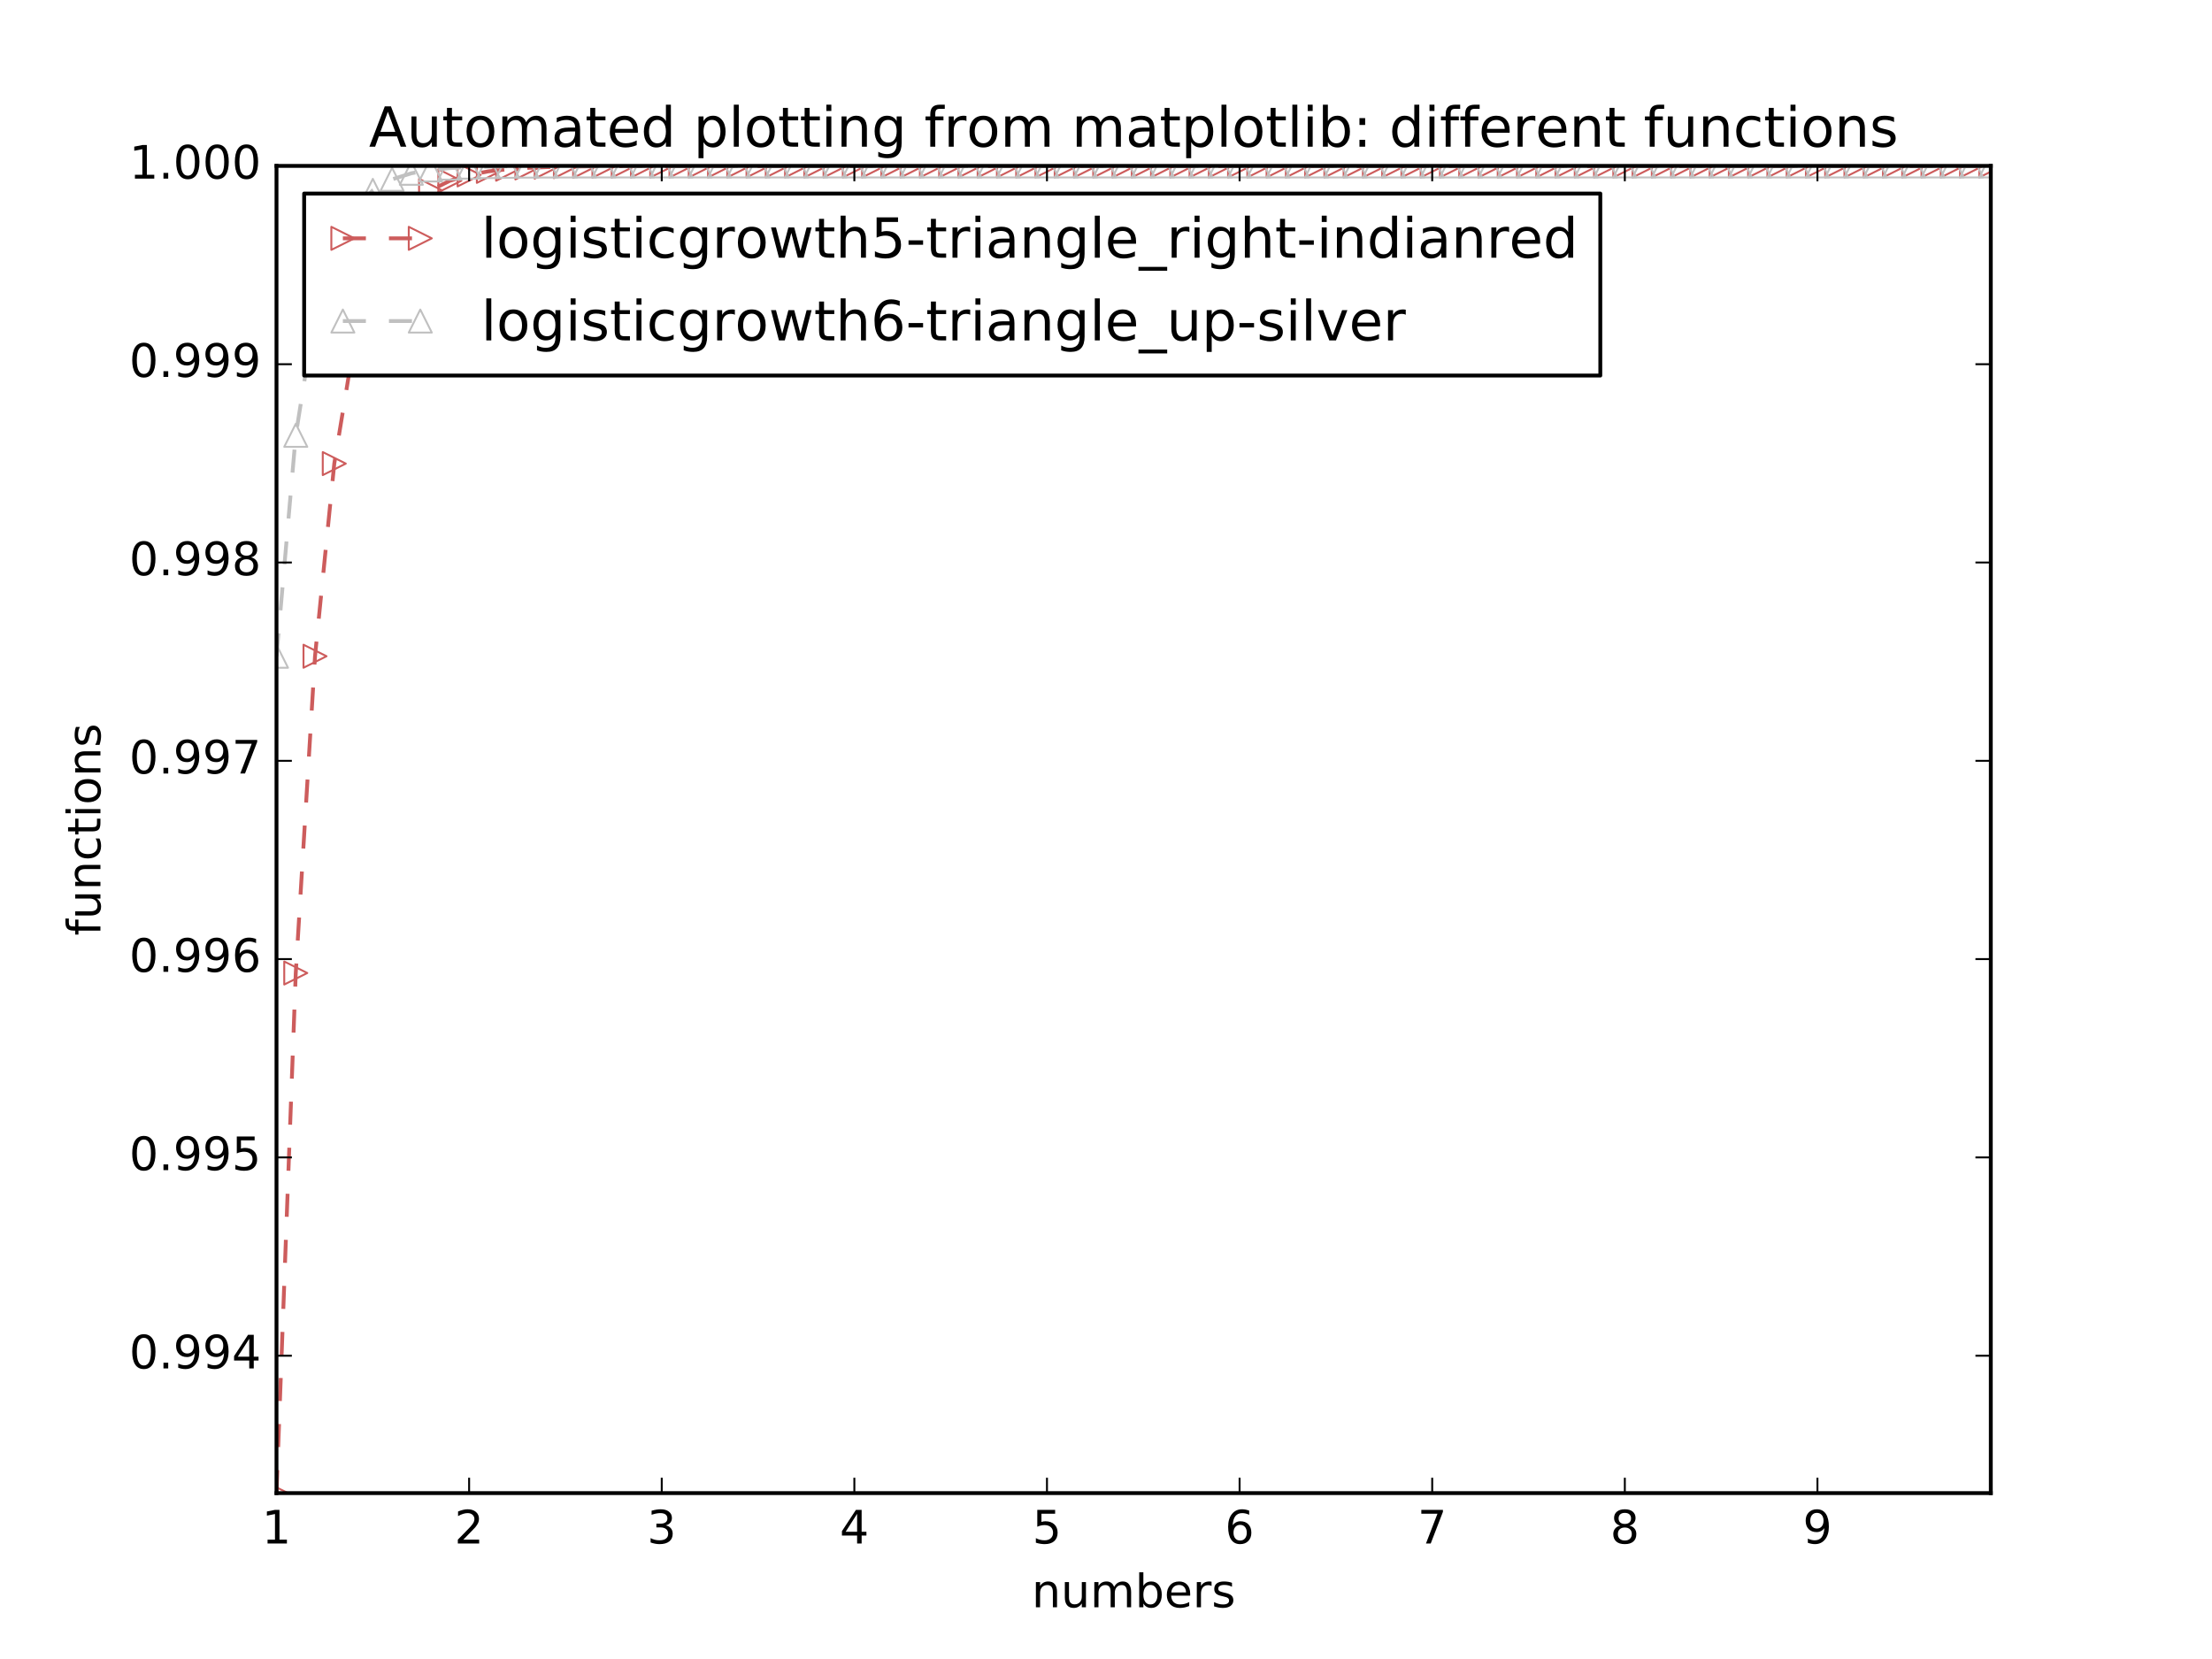<?xml version="1.0" encoding="utf-8" standalone="no"?>
<!DOCTYPE svg PUBLIC "-//W3C//DTD SVG 1.1//EN"
  "http://www.w3.org/Graphics/SVG/1.1/DTD/svg11.dtd">
<!-- Created with matplotlib (http://matplotlib.org/) -->
<svg height="432pt" version="1.1" viewBox="0 0 576 432" width="576pt" xmlns="http://www.w3.org/2000/svg" xmlns:xlink="http://www.w3.org/1999/xlink">
 <defs>
  <style type="text/css">
*{stroke-linecap:butt;stroke-linejoin:round;stroke-miterlimit:100000;}
  </style>
 </defs>
 <g id="figure_1">
  <g id="patch_1">
   <path d="M 0 432 
L 576 432 
L 576 0 
L 0 0 
z
" style="fill:#ffffff;"/>
  </g>
  <g id="axes_1">
   <g id="patch_2">
    <path d="M 72 388.8 
L 518.4 388.8 
L 518.4 43.2 
L 72 43.2 
z
" style="fill:#ffffff;"/>
   </g>
   <g id="line2d_1">
    <path clip-path="url(#pcae035fbf4)" d="M 72 388.8 
L 77.016 253.37 
L 82.031 170.879 
L 87.047 120.717 
L 92.063 90.244 
L 97.079 71.744 
L 102.094 60.517 
L 107.11 53.704 
L 112.126 49.572 
L 117.142 47.065 
L 122.157 45.544 
L 127.173 44.622 
L 132.189 44.062 
L 137.204 43.723 
L 142.22 43.517 
L 147.236 43.392 
L 152.252 43.317 
L 157.267 43.271 
L 162.283 43.243 
L 167.299 43.226 
L 172.315 43.216 
L 177.33 43.21 
L 182.346 43.206 
L 187.362 43.204 
L 192.378 43.202 
L 197.393 43.201 
L 202.409 43.201 
L 207.425 43.2 
L 212.44 43.2 
L 217.456 43.2 
L 222.472 43.2 
L 227.488 43.2 
L 232.503 43.2 
L 237.519 43.2 
L 242.535 43.2 
L 247.551 43.2 
L 252.566 43.2 
L 257.582 43.2 
L 262.598 43.2 
L 267.613 43.2 
L 272.629 43.2 
L 277.645 43.2 
L 282.661 43.2 
L 287.676 43.2 
L 292.692 43.2 
L 297.708 43.2 
L 302.724 43.2 
L 307.739 43.2 
L 312.755 43.2 
L 317.771 43.2 
L 322.787 43.2 
L 327.802 43.2 
L 332.818 43.2 
L 337.834 43.2 
L 342.849 43.2 
L 347.865 43.2 
L 352.881 43.2 
L 357.897 43.2 
L 362.912 43.2 
L 367.928 43.2 
L 372.944 43.2 
L 377.96 43.2 
L 382.975 43.2 
L 387.991 43.2 
L 393.007 43.2 
L 398.022 43.2 
L 403.038 43.2 
L 408.054 43.2 
L 413.07 43.2 
L 418.085 43.2 
L 423.101 43.2 
L 428.117 43.2 
L 433.133 43.2 
L 438.148 43.2 
L 443.164 43.2 
L 448.18 43.2 
L 453.196 43.2 
L 458.211 43.2 
L 463.227 43.2 
L 468.243 43.2 
L 473.258 43.2 
L 478.274 43.2 
L 483.29 43.2 
L 488.306 43.2 
L 493.321 43.2 
L 498.337 43.2 
L 503.353 43.2 
L 508.369 43.2 
L 513.384 43.2 
L 518.4 43.2 
" style="fill:none;stroke:#cd5c5c;stroke-dasharray:6,6;stroke-dashoffset:0.0;"/>
    <defs>
     <path d="M 3 0 
L -3 -3 
L -3 3 
z
" id="m0d6e1178f3" style="stroke:#cd5c5c;stroke-linejoin:miter;stroke-width:0.5;"/>
    </defs>
    <g clip-path="url(#pcae035fbf4)">
     <use style="fill:none;stroke:#cd5c5c;stroke-linejoin:miter;stroke-width:0.5;" x="72.0" xlink:href="#m0d6e1178f3" y="388.8"/>
     <use style="fill:none;stroke:#cd5c5c;stroke-linejoin:miter;stroke-width:0.5;" x="77.016" xlink:href="#m0d6e1178f3" y="253.37"/>
     <use style="fill:none;stroke:#cd5c5c;stroke-linejoin:miter;stroke-width:0.5;" x="82.031" xlink:href="#m0d6e1178f3" y="170.879"/>
     <use style="fill:none;stroke:#cd5c5c;stroke-linejoin:miter;stroke-width:0.5;" x="87.047" xlink:href="#m0d6e1178f3" y="120.717"/>
     <use style="fill:none;stroke:#cd5c5c;stroke-linejoin:miter;stroke-width:0.5;" x="92.063" xlink:href="#m0d6e1178f3" y="90.244"/>
     <use style="fill:none;stroke:#cd5c5c;stroke-linejoin:miter;stroke-width:0.5;" x="97.079" xlink:href="#m0d6e1178f3" y="71.744"/>
     <use style="fill:none;stroke:#cd5c5c;stroke-linejoin:miter;stroke-width:0.5;" x="102.094" xlink:href="#m0d6e1178f3" y="60.517"/>
     <use style="fill:none;stroke:#cd5c5c;stroke-linejoin:miter;stroke-width:0.5;" x="107.11" xlink:href="#m0d6e1178f3" y="53.704"/>
     <use style="fill:none;stroke:#cd5c5c;stroke-linejoin:miter;stroke-width:0.5;" x="112.126" xlink:href="#m0d6e1178f3" y="49.572"/>
     <use style="fill:none;stroke:#cd5c5c;stroke-linejoin:miter;stroke-width:0.5;" x="117.142" xlink:href="#m0d6e1178f3" y="47.065"/>
     <use style="fill:none;stroke:#cd5c5c;stroke-linejoin:miter;stroke-width:0.5;" x="122.157" xlink:href="#m0d6e1178f3" y="45.544"/>
     <use style="fill:none;stroke:#cd5c5c;stroke-linejoin:miter;stroke-width:0.5;" x="127.173" xlink:href="#m0d6e1178f3" y="44.622"/>
     <use style="fill:none;stroke:#cd5c5c;stroke-linejoin:miter;stroke-width:0.5;" x="132.189" xlink:href="#m0d6e1178f3" y="44.062"/>
     <use style="fill:none;stroke:#cd5c5c;stroke-linejoin:miter;stroke-width:0.5;" x="137.204" xlink:href="#m0d6e1178f3" y="43.723"/>
     <use style="fill:none;stroke:#cd5c5c;stroke-linejoin:miter;stroke-width:0.5;" x="142.22" xlink:href="#m0d6e1178f3" y="43.517"/>
     <use style="fill:none;stroke:#cd5c5c;stroke-linejoin:miter;stroke-width:0.5;" x="147.236" xlink:href="#m0d6e1178f3" y="43.392"/>
     <use style="fill:none;stroke:#cd5c5c;stroke-linejoin:miter;stroke-width:0.5;" x="152.252" xlink:href="#m0d6e1178f3" y="43.317"/>
     <use style="fill:none;stroke:#cd5c5c;stroke-linejoin:miter;stroke-width:0.5;" x="157.267" xlink:href="#m0d6e1178f3" y="43.271"/>
     <use style="fill:none;stroke:#cd5c5c;stroke-linejoin:miter;stroke-width:0.5;" x="162.283" xlink:href="#m0d6e1178f3" y="43.243"/>
     <use style="fill:none;stroke:#cd5c5c;stroke-linejoin:miter;stroke-width:0.5;" x="167.299" xlink:href="#m0d6e1178f3" y="43.226"/>
     <use style="fill:none;stroke:#cd5c5c;stroke-linejoin:miter;stroke-width:0.5;" x="172.315" xlink:href="#m0d6e1178f3" y="43.216"/>
     <use style="fill:none;stroke:#cd5c5c;stroke-linejoin:miter;stroke-width:0.5;" x="177.33" xlink:href="#m0d6e1178f3" y="43.21"/>
     <use style="fill:none;stroke:#cd5c5c;stroke-linejoin:miter;stroke-width:0.5;" x="182.346" xlink:href="#m0d6e1178f3" y="43.206"/>
     <use style="fill:none;stroke:#cd5c5c;stroke-linejoin:miter;stroke-width:0.5;" x="187.362" xlink:href="#m0d6e1178f3" y="43.204"/>
     <use style="fill:none;stroke:#cd5c5c;stroke-linejoin:miter;stroke-width:0.5;" x="192.378" xlink:href="#m0d6e1178f3" y="43.202"/>
     <use style="fill:none;stroke:#cd5c5c;stroke-linejoin:miter;stroke-width:0.5;" x="197.393" xlink:href="#m0d6e1178f3" y="43.201"/>
     <use style="fill:none;stroke:#cd5c5c;stroke-linejoin:miter;stroke-width:0.5;" x="202.409" xlink:href="#m0d6e1178f3" y="43.201"/>
     <use style="fill:none;stroke:#cd5c5c;stroke-linejoin:miter;stroke-width:0.5;" x="207.425" xlink:href="#m0d6e1178f3" y="43.2"/>
     <use style="fill:none;stroke:#cd5c5c;stroke-linejoin:miter;stroke-width:0.5;" x="212.44" xlink:href="#m0d6e1178f3" y="43.2"/>
     <use style="fill:none;stroke:#cd5c5c;stroke-linejoin:miter;stroke-width:0.5;" x="217.456" xlink:href="#m0d6e1178f3" y="43.2"/>
     <use style="fill:none;stroke:#cd5c5c;stroke-linejoin:miter;stroke-width:0.5;" x="222.472" xlink:href="#m0d6e1178f3" y="43.2"/>
     <use style="fill:none;stroke:#cd5c5c;stroke-linejoin:miter;stroke-width:0.5;" x="227.488" xlink:href="#m0d6e1178f3" y="43.2"/>
     <use style="fill:none;stroke:#cd5c5c;stroke-linejoin:miter;stroke-width:0.5;" x="232.503" xlink:href="#m0d6e1178f3" y="43.2"/>
     <use style="fill:none;stroke:#cd5c5c;stroke-linejoin:miter;stroke-width:0.5;" x="237.519" xlink:href="#m0d6e1178f3" y="43.2"/>
     <use style="fill:none;stroke:#cd5c5c;stroke-linejoin:miter;stroke-width:0.5;" x="242.535" xlink:href="#m0d6e1178f3" y="43.2"/>
     <use style="fill:none;stroke:#cd5c5c;stroke-linejoin:miter;stroke-width:0.5;" x="247.551" xlink:href="#m0d6e1178f3" y="43.2"/>
     <use style="fill:none;stroke:#cd5c5c;stroke-linejoin:miter;stroke-width:0.5;" x="252.566" xlink:href="#m0d6e1178f3" y="43.2"/>
     <use style="fill:none;stroke:#cd5c5c;stroke-linejoin:miter;stroke-width:0.5;" x="257.582" xlink:href="#m0d6e1178f3" y="43.2"/>
     <use style="fill:none;stroke:#cd5c5c;stroke-linejoin:miter;stroke-width:0.5;" x="262.598" xlink:href="#m0d6e1178f3" y="43.2"/>
     <use style="fill:none;stroke:#cd5c5c;stroke-linejoin:miter;stroke-width:0.5;" x="267.613" xlink:href="#m0d6e1178f3" y="43.2"/>
     <use style="fill:none;stroke:#cd5c5c;stroke-linejoin:miter;stroke-width:0.5;" x="272.629" xlink:href="#m0d6e1178f3" y="43.2"/>
     <use style="fill:none;stroke:#cd5c5c;stroke-linejoin:miter;stroke-width:0.5;" x="277.645" xlink:href="#m0d6e1178f3" y="43.2"/>
     <use style="fill:none;stroke:#cd5c5c;stroke-linejoin:miter;stroke-width:0.5;" x="282.661" xlink:href="#m0d6e1178f3" y="43.2"/>
     <use style="fill:none;stroke:#cd5c5c;stroke-linejoin:miter;stroke-width:0.5;" x="287.676" xlink:href="#m0d6e1178f3" y="43.2"/>
     <use style="fill:none;stroke:#cd5c5c;stroke-linejoin:miter;stroke-width:0.5;" x="292.692" xlink:href="#m0d6e1178f3" y="43.2"/>
     <use style="fill:none;stroke:#cd5c5c;stroke-linejoin:miter;stroke-width:0.5;" x="297.708" xlink:href="#m0d6e1178f3" y="43.2"/>
     <use style="fill:none;stroke:#cd5c5c;stroke-linejoin:miter;stroke-width:0.5;" x="302.724" xlink:href="#m0d6e1178f3" y="43.2"/>
     <use style="fill:none;stroke:#cd5c5c;stroke-linejoin:miter;stroke-width:0.5;" x="307.739" xlink:href="#m0d6e1178f3" y="43.2"/>
     <use style="fill:none;stroke:#cd5c5c;stroke-linejoin:miter;stroke-width:0.5;" x="312.755" xlink:href="#m0d6e1178f3" y="43.2"/>
     <use style="fill:none;stroke:#cd5c5c;stroke-linejoin:miter;stroke-width:0.5;" x="317.771" xlink:href="#m0d6e1178f3" y="43.2"/>
     <use style="fill:none;stroke:#cd5c5c;stroke-linejoin:miter;stroke-width:0.5;" x="322.787" xlink:href="#m0d6e1178f3" y="43.2"/>
     <use style="fill:none;stroke:#cd5c5c;stroke-linejoin:miter;stroke-width:0.5;" x="327.802" xlink:href="#m0d6e1178f3" y="43.2"/>
     <use style="fill:none;stroke:#cd5c5c;stroke-linejoin:miter;stroke-width:0.5;" x="332.818" xlink:href="#m0d6e1178f3" y="43.2"/>
     <use style="fill:none;stroke:#cd5c5c;stroke-linejoin:miter;stroke-width:0.5;" x="337.834" xlink:href="#m0d6e1178f3" y="43.2"/>
     <use style="fill:none;stroke:#cd5c5c;stroke-linejoin:miter;stroke-width:0.5;" x="342.849" xlink:href="#m0d6e1178f3" y="43.2"/>
     <use style="fill:none;stroke:#cd5c5c;stroke-linejoin:miter;stroke-width:0.5;" x="347.865" xlink:href="#m0d6e1178f3" y="43.2"/>
     <use style="fill:none;stroke:#cd5c5c;stroke-linejoin:miter;stroke-width:0.5;" x="352.881" xlink:href="#m0d6e1178f3" y="43.2"/>
     <use style="fill:none;stroke:#cd5c5c;stroke-linejoin:miter;stroke-width:0.5;" x="357.897" xlink:href="#m0d6e1178f3" y="43.2"/>
     <use style="fill:none;stroke:#cd5c5c;stroke-linejoin:miter;stroke-width:0.5;" x="362.912" xlink:href="#m0d6e1178f3" y="43.2"/>
     <use style="fill:none;stroke:#cd5c5c;stroke-linejoin:miter;stroke-width:0.5;" x="367.928" xlink:href="#m0d6e1178f3" y="43.2"/>
     <use style="fill:none;stroke:#cd5c5c;stroke-linejoin:miter;stroke-width:0.5;" x="372.944" xlink:href="#m0d6e1178f3" y="43.2"/>
     <use style="fill:none;stroke:#cd5c5c;stroke-linejoin:miter;stroke-width:0.5;" x="377.96" xlink:href="#m0d6e1178f3" y="43.2"/>
     <use style="fill:none;stroke:#cd5c5c;stroke-linejoin:miter;stroke-width:0.5;" x="382.975" xlink:href="#m0d6e1178f3" y="43.2"/>
     <use style="fill:none;stroke:#cd5c5c;stroke-linejoin:miter;stroke-width:0.5;" x="387.991" xlink:href="#m0d6e1178f3" y="43.2"/>
     <use style="fill:none;stroke:#cd5c5c;stroke-linejoin:miter;stroke-width:0.5;" x="393.007" xlink:href="#m0d6e1178f3" y="43.2"/>
     <use style="fill:none;stroke:#cd5c5c;stroke-linejoin:miter;stroke-width:0.5;" x="398.022" xlink:href="#m0d6e1178f3" y="43.2"/>
     <use style="fill:none;stroke:#cd5c5c;stroke-linejoin:miter;stroke-width:0.5;" x="403.038" xlink:href="#m0d6e1178f3" y="43.2"/>
     <use style="fill:none;stroke:#cd5c5c;stroke-linejoin:miter;stroke-width:0.5;" x="408.054" xlink:href="#m0d6e1178f3" y="43.2"/>
     <use style="fill:none;stroke:#cd5c5c;stroke-linejoin:miter;stroke-width:0.5;" x="413.07" xlink:href="#m0d6e1178f3" y="43.2"/>
     <use style="fill:none;stroke:#cd5c5c;stroke-linejoin:miter;stroke-width:0.5;" x="418.085" xlink:href="#m0d6e1178f3" y="43.2"/>
     <use style="fill:none;stroke:#cd5c5c;stroke-linejoin:miter;stroke-width:0.5;" x="423.101" xlink:href="#m0d6e1178f3" y="43.2"/>
     <use style="fill:none;stroke:#cd5c5c;stroke-linejoin:miter;stroke-width:0.5;" x="428.117" xlink:href="#m0d6e1178f3" y="43.2"/>
     <use style="fill:none;stroke:#cd5c5c;stroke-linejoin:miter;stroke-width:0.5;" x="433.133" xlink:href="#m0d6e1178f3" y="43.2"/>
     <use style="fill:none;stroke:#cd5c5c;stroke-linejoin:miter;stroke-width:0.5;" x="438.148" xlink:href="#m0d6e1178f3" y="43.2"/>
     <use style="fill:none;stroke:#cd5c5c;stroke-linejoin:miter;stroke-width:0.5;" x="443.164" xlink:href="#m0d6e1178f3" y="43.2"/>
     <use style="fill:none;stroke:#cd5c5c;stroke-linejoin:miter;stroke-width:0.5;" x="448.18" xlink:href="#m0d6e1178f3" y="43.2"/>
     <use style="fill:none;stroke:#cd5c5c;stroke-linejoin:miter;stroke-width:0.5;" x="453.196" xlink:href="#m0d6e1178f3" y="43.2"/>
     <use style="fill:none;stroke:#cd5c5c;stroke-linejoin:miter;stroke-width:0.5;" x="458.211" xlink:href="#m0d6e1178f3" y="43.2"/>
     <use style="fill:none;stroke:#cd5c5c;stroke-linejoin:miter;stroke-width:0.5;" x="463.227" xlink:href="#m0d6e1178f3" y="43.2"/>
     <use style="fill:none;stroke:#cd5c5c;stroke-linejoin:miter;stroke-width:0.5;" x="468.243" xlink:href="#m0d6e1178f3" y="43.2"/>
     <use style="fill:none;stroke:#cd5c5c;stroke-linejoin:miter;stroke-width:0.5;" x="473.258" xlink:href="#m0d6e1178f3" y="43.2"/>
     <use style="fill:none;stroke:#cd5c5c;stroke-linejoin:miter;stroke-width:0.5;" x="478.274" xlink:href="#m0d6e1178f3" y="43.2"/>
     <use style="fill:none;stroke:#cd5c5c;stroke-linejoin:miter;stroke-width:0.5;" x="483.29" xlink:href="#m0d6e1178f3" y="43.2"/>
     <use style="fill:none;stroke:#cd5c5c;stroke-linejoin:miter;stroke-width:0.5;" x="488.306" xlink:href="#m0d6e1178f3" y="43.2"/>
     <use style="fill:none;stroke:#cd5c5c;stroke-linejoin:miter;stroke-width:0.5;" x="493.321" xlink:href="#m0d6e1178f3" y="43.2"/>
     <use style="fill:none;stroke:#cd5c5c;stroke-linejoin:miter;stroke-width:0.5;" x="498.337" xlink:href="#m0d6e1178f3" y="43.2"/>
     <use style="fill:none;stroke:#cd5c5c;stroke-linejoin:miter;stroke-width:0.5;" x="503.353" xlink:href="#m0d6e1178f3" y="43.2"/>
     <use style="fill:none;stroke:#cd5c5c;stroke-linejoin:miter;stroke-width:0.5;" x="508.369" xlink:href="#m0d6e1178f3" y="43.2"/>
     <use style="fill:none;stroke:#cd5c5c;stroke-linejoin:miter;stroke-width:0.5;" x="513.384" xlink:href="#m0d6e1178f3" y="43.2"/>
     <use style="fill:none;stroke:#cd5c5c;stroke-linejoin:miter;stroke-width:0.5;" x="518.4" xlink:href="#m0d6e1178f3" y="43.2"/>
    </g>
   </g>
   <g id="line2d_2">
    <path clip-path="url(#pcae035fbf4)" d="M 72 170.879 
L 77.016 113.35 
L 82.031 81.723 
L 87.047 64.349 
L 92.063 54.809 
L 97.079 49.572 
L 102.094 46.697 
L 107.11 45.119 
L 112.126 44.253 
L 117.142 43.778 
L 122.157 43.517 
L 127.173 43.374 
L 132.189 43.296 
L 137.204 43.252 
L 142.22 43.229 
L 147.236 43.216 
L 152.252 43.209 
L 157.267 43.205 
L 162.283 43.203 
L 167.299 43.201 
L 172.315 43.201 
L 177.33 43.2 
L 182.346 43.2 
L 187.362 43.2 
L 192.378 43.2 
L 197.393 43.2 
L 202.409 43.2 
L 207.425 43.2 
L 212.44 43.2 
L 217.456 43.2 
L 222.472 43.2 
L 227.488 43.2 
L 232.503 43.2 
L 237.519 43.2 
L 242.535 43.2 
L 247.551 43.2 
L 252.566 43.2 
L 257.582 43.2 
L 262.598 43.2 
L 267.613 43.2 
L 272.629 43.2 
L 277.645 43.2 
L 282.661 43.2 
L 287.676 43.2 
L 292.692 43.2 
L 297.708 43.2 
L 302.724 43.2 
L 307.739 43.2 
L 312.755 43.2 
L 317.771 43.2 
L 322.787 43.2 
L 327.802 43.2 
L 332.818 43.2 
L 337.834 43.2 
L 342.849 43.2 
L 347.865 43.2 
L 352.881 43.2 
L 357.897 43.2 
L 362.912 43.2 
L 367.928 43.2 
L 372.944 43.2 
L 377.96 43.2 
L 382.975 43.2 
L 387.991 43.2 
L 393.007 43.2 
L 398.022 43.2 
L 403.038 43.2 
L 408.054 43.2 
L 413.07 43.2 
L 418.085 43.2 
L 423.101 43.2 
L 428.117 43.2 
L 433.133 43.2 
L 438.148 43.2 
L 443.164 43.2 
L 448.18 43.2 
L 453.196 43.2 
L 458.211 43.2 
L 463.227 43.2 
L 468.243 43.2 
L 473.258 43.2 
L 478.274 43.2 
L 483.29 43.2 
L 488.306 43.2 
L 493.321 43.2 
L 498.337 43.2 
L 503.353 43.2 
L 508.369 43.2 
L 513.384 43.2 
L 518.4 43.2 
" style="fill:none;stroke:#c0c0c0;stroke-dasharray:6,6;stroke-dashoffset:0.0;"/>
    <defs>
     <path d="M 0 -3 
L -3 3 
L 3 3 
z
" id="m649b9b4d32" style="stroke:#c0c0c0;stroke-linejoin:miter;stroke-width:0.5;"/>
    </defs>
    <g clip-path="url(#pcae035fbf4)">
     <use style="fill:none;stroke:#c0c0c0;stroke-linejoin:miter;stroke-width:0.5;" x="72.0" xlink:href="#m649b9b4d32" y="170.879"/>
     <use style="fill:none;stroke:#c0c0c0;stroke-linejoin:miter;stroke-width:0.5;" x="77.016" xlink:href="#m649b9b4d32" y="113.35"/>
     <use style="fill:none;stroke:#c0c0c0;stroke-linejoin:miter;stroke-width:0.5;" x="82.031" xlink:href="#m649b9b4d32" y="81.723"/>
     <use style="fill:none;stroke:#c0c0c0;stroke-linejoin:miter;stroke-width:0.5;" x="87.047" xlink:href="#m649b9b4d32" y="64.349"/>
     <use style="fill:none;stroke:#c0c0c0;stroke-linejoin:miter;stroke-width:0.5;" x="92.063" xlink:href="#m649b9b4d32" y="54.809"/>
     <use style="fill:none;stroke:#c0c0c0;stroke-linejoin:miter;stroke-width:0.5;" x="97.079" xlink:href="#m649b9b4d32" y="49.572"/>
     <use style="fill:none;stroke:#c0c0c0;stroke-linejoin:miter;stroke-width:0.5;" x="102.094" xlink:href="#m649b9b4d32" y="46.697"/>
     <use style="fill:none;stroke:#c0c0c0;stroke-linejoin:miter;stroke-width:0.5;" x="107.11" xlink:href="#m649b9b4d32" y="45.119"/>
     <use style="fill:none;stroke:#c0c0c0;stroke-linejoin:miter;stroke-width:0.5;" x="112.126" xlink:href="#m649b9b4d32" y="44.253"/>
     <use style="fill:none;stroke:#c0c0c0;stroke-linejoin:miter;stroke-width:0.5;" x="117.142" xlink:href="#m649b9b4d32" y="43.778"/>
     <use style="fill:none;stroke:#c0c0c0;stroke-linejoin:miter;stroke-width:0.5;" x="122.157" xlink:href="#m649b9b4d32" y="43.517"/>
     <use style="fill:none;stroke:#c0c0c0;stroke-linejoin:miter;stroke-width:0.5;" x="127.173" xlink:href="#m649b9b4d32" y="43.374"/>
     <use style="fill:none;stroke:#c0c0c0;stroke-linejoin:miter;stroke-width:0.5;" x="132.189" xlink:href="#m649b9b4d32" y="43.296"/>
     <use style="fill:none;stroke:#c0c0c0;stroke-linejoin:miter;stroke-width:0.5;" x="137.204" xlink:href="#m649b9b4d32" y="43.252"/>
     <use style="fill:none;stroke:#c0c0c0;stroke-linejoin:miter;stroke-width:0.5;" x="142.22" xlink:href="#m649b9b4d32" y="43.229"/>
     <use style="fill:none;stroke:#c0c0c0;stroke-linejoin:miter;stroke-width:0.5;" x="147.236" xlink:href="#m649b9b4d32" y="43.216"/>
     <use style="fill:none;stroke:#c0c0c0;stroke-linejoin:miter;stroke-width:0.5;" x="152.252" xlink:href="#m649b9b4d32" y="43.209"/>
     <use style="fill:none;stroke:#c0c0c0;stroke-linejoin:miter;stroke-width:0.5;" x="157.267" xlink:href="#m649b9b4d32" y="43.205"/>
     <use style="fill:none;stroke:#c0c0c0;stroke-linejoin:miter;stroke-width:0.5;" x="162.283" xlink:href="#m649b9b4d32" y="43.203"/>
     <use style="fill:none;stroke:#c0c0c0;stroke-linejoin:miter;stroke-width:0.5;" x="167.299" xlink:href="#m649b9b4d32" y="43.201"/>
     <use style="fill:none;stroke:#c0c0c0;stroke-linejoin:miter;stroke-width:0.5;" x="172.315" xlink:href="#m649b9b4d32" y="43.201"/>
     <use style="fill:none;stroke:#c0c0c0;stroke-linejoin:miter;stroke-width:0.5;" x="177.33" xlink:href="#m649b9b4d32" y="43.2"/>
     <use style="fill:none;stroke:#c0c0c0;stroke-linejoin:miter;stroke-width:0.5;" x="182.346" xlink:href="#m649b9b4d32" y="43.2"/>
     <use style="fill:none;stroke:#c0c0c0;stroke-linejoin:miter;stroke-width:0.5;" x="187.362" xlink:href="#m649b9b4d32" y="43.2"/>
     <use style="fill:none;stroke:#c0c0c0;stroke-linejoin:miter;stroke-width:0.5;" x="192.378" xlink:href="#m649b9b4d32" y="43.2"/>
     <use style="fill:none;stroke:#c0c0c0;stroke-linejoin:miter;stroke-width:0.5;" x="197.393" xlink:href="#m649b9b4d32" y="43.2"/>
     <use style="fill:none;stroke:#c0c0c0;stroke-linejoin:miter;stroke-width:0.5;" x="202.409" xlink:href="#m649b9b4d32" y="43.2"/>
     <use style="fill:none;stroke:#c0c0c0;stroke-linejoin:miter;stroke-width:0.5;" x="207.425" xlink:href="#m649b9b4d32" y="43.2"/>
     <use style="fill:none;stroke:#c0c0c0;stroke-linejoin:miter;stroke-width:0.5;" x="212.44" xlink:href="#m649b9b4d32" y="43.2"/>
     <use style="fill:none;stroke:#c0c0c0;stroke-linejoin:miter;stroke-width:0.5;" x="217.456" xlink:href="#m649b9b4d32" y="43.2"/>
     <use style="fill:none;stroke:#c0c0c0;stroke-linejoin:miter;stroke-width:0.5;" x="222.472" xlink:href="#m649b9b4d32" y="43.2"/>
     <use style="fill:none;stroke:#c0c0c0;stroke-linejoin:miter;stroke-width:0.5;" x="227.488" xlink:href="#m649b9b4d32" y="43.2"/>
     <use style="fill:none;stroke:#c0c0c0;stroke-linejoin:miter;stroke-width:0.5;" x="232.503" xlink:href="#m649b9b4d32" y="43.2"/>
     <use style="fill:none;stroke:#c0c0c0;stroke-linejoin:miter;stroke-width:0.5;" x="237.519" xlink:href="#m649b9b4d32" y="43.2"/>
     <use style="fill:none;stroke:#c0c0c0;stroke-linejoin:miter;stroke-width:0.5;" x="242.535" xlink:href="#m649b9b4d32" y="43.2"/>
     <use style="fill:none;stroke:#c0c0c0;stroke-linejoin:miter;stroke-width:0.5;" x="247.551" xlink:href="#m649b9b4d32" y="43.2"/>
     <use style="fill:none;stroke:#c0c0c0;stroke-linejoin:miter;stroke-width:0.5;" x="252.566" xlink:href="#m649b9b4d32" y="43.2"/>
     <use style="fill:none;stroke:#c0c0c0;stroke-linejoin:miter;stroke-width:0.5;" x="257.582" xlink:href="#m649b9b4d32" y="43.2"/>
     <use style="fill:none;stroke:#c0c0c0;stroke-linejoin:miter;stroke-width:0.5;" x="262.598" xlink:href="#m649b9b4d32" y="43.2"/>
     <use style="fill:none;stroke:#c0c0c0;stroke-linejoin:miter;stroke-width:0.5;" x="267.613" xlink:href="#m649b9b4d32" y="43.2"/>
     <use style="fill:none;stroke:#c0c0c0;stroke-linejoin:miter;stroke-width:0.5;" x="272.629" xlink:href="#m649b9b4d32" y="43.2"/>
     <use style="fill:none;stroke:#c0c0c0;stroke-linejoin:miter;stroke-width:0.5;" x="277.645" xlink:href="#m649b9b4d32" y="43.2"/>
     <use style="fill:none;stroke:#c0c0c0;stroke-linejoin:miter;stroke-width:0.5;" x="282.661" xlink:href="#m649b9b4d32" y="43.2"/>
     <use style="fill:none;stroke:#c0c0c0;stroke-linejoin:miter;stroke-width:0.5;" x="287.676" xlink:href="#m649b9b4d32" y="43.2"/>
     <use style="fill:none;stroke:#c0c0c0;stroke-linejoin:miter;stroke-width:0.5;" x="292.692" xlink:href="#m649b9b4d32" y="43.2"/>
     <use style="fill:none;stroke:#c0c0c0;stroke-linejoin:miter;stroke-width:0.5;" x="297.708" xlink:href="#m649b9b4d32" y="43.2"/>
     <use style="fill:none;stroke:#c0c0c0;stroke-linejoin:miter;stroke-width:0.5;" x="302.724" xlink:href="#m649b9b4d32" y="43.2"/>
     <use style="fill:none;stroke:#c0c0c0;stroke-linejoin:miter;stroke-width:0.5;" x="307.739" xlink:href="#m649b9b4d32" y="43.2"/>
     <use style="fill:none;stroke:#c0c0c0;stroke-linejoin:miter;stroke-width:0.5;" x="312.755" xlink:href="#m649b9b4d32" y="43.2"/>
     <use style="fill:none;stroke:#c0c0c0;stroke-linejoin:miter;stroke-width:0.5;" x="317.771" xlink:href="#m649b9b4d32" y="43.2"/>
     <use style="fill:none;stroke:#c0c0c0;stroke-linejoin:miter;stroke-width:0.5;" x="322.787" xlink:href="#m649b9b4d32" y="43.2"/>
     <use style="fill:none;stroke:#c0c0c0;stroke-linejoin:miter;stroke-width:0.5;" x="327.802" xlink:href="#m649b9b4d32" y="43.2"/>
     <use style="fill:none;stroke:#c0c0c0;stroke-linejoin:miter;stroke-width:0.5;" x="332.818" xlink:href="#m649b9b4d32" y="43.2"/>
     <use style="fill:none;stroke:#c0c0c0;stroke-linejoin:miter;stroke-width:0.5;" x="337.834" xlink:href="#m649b9b4d32" y="43.2"/>
     <use style="fill:none;stroke:#c0c0c0;stroke-linejoin:miter;stroke-width:0.5;" x="342.849" xlink:href="#m649b9b4d32" y="43.2"/>
     <use style="fill:none;stroke:#c0c0c0;stroke-linejoin:miter;stroke-width:0.5;" x="347.865" xlink:href="#m649b9b4d32" y="43.2"/>
     <use style="fill:none;stroke:#c0c0c0;stroke-linejoin:miter;stroke-width:0.5;" x="352.881" xlink:href="#m649b9b4d32" y="43.2"/>
     <use style="fill:none;stroke:#c0c0c0;stroke-linejoin:miter;stroke-width:0.5;" x="357.897" xlink:href="#m649b9b4d32" y="43.2"/>
     <use style="fill:none;stroke:#c0c0c0;stroke-linejoin:miter;stroke-width:0.5;" x="362.912" xlink:href="#m649b9b4d32" y="43.2"/>
     <use style="fill:none;stroke:#c0c0c0;stroke-linejoin:miter;stroke-width:0.5;" x="367.928" xlink:href="#m649b9b4d32" y="43.2"/>
     <use style="fill:none;stroke:#c0c0c0;stroke-linejoin:miter;stroke-width:0.5;" x="372.944" xlink:href="#m649b9b4d32" y="43.2"/>
     <use style="fill:none;stroke:#c0c0c0;stroke-linejoin:miter;stroke-width:0.5;" x="377.96" xlink:href="#m649b9b4d32" y="43.2"/>
     <use style="fill:none;stroke:#c0c0c0;stroke-linejoin:miter;stroke-width:0.5;" x="382.975" xlink:href="#m649b9b4d32" y="43.2"/>
     <use style="fill:none;stroke:#c0c0c0;stroke-linejoin:miter;stroke-width:0.5;" x="387.991" xlink:href="#m649b9b4d32" y="43.2"/>
     <use style="fill:none;stroke:#c0c0c0;stroke-linejoin:miter;stroke-width:0.5;" x="393.007" xlink:href="#m649b9b4d32" y="43.2"/>
     <use style="fill:none;stroke:#c0c0c0;stroke-linejoin:miter;stroke-width:0.5;" x="398.022" xlink:href="#m649b9b4d32" y="43.2"/>
     <use style="fill:none;stroke:#c0c0c0;stroke-linejoin:miter;stroke-width:0.5;" x="403.038" xlink:href="#m649b9b4d32" y="43.2"/>
     <use style="fill:none;stroke:#c0c0c0;stroke-linejoin:miter;stroke-width:0.5;" x="408.054" xlink:href="#m649b9b4d32" y="43.2"/>
     <use style="fill:none;stroke:#c0c0c0;stroke-linejoin:miter;stroke-width:0.5;" x="413.07" xlink:href="#m649b9b4d32" y="43.2"/>
     <use style="fill:none;stroke:#c0c0c0;stroke-linejoin:miter;stroke-width:0.5;" x="418.085" xlink:href="#m649b9b4d32" y="43.2"/>
     <use style="fill:none;stroke:#c0c0c0;stroke-linejoin:miter;stroke-width:0.5;" x="423.101" xlink:href="#m649b9b4d32" y="43.2"/>
     <use style="fill:none;stroke:#c0c0c0;stroke-linejoin:miter;stroke-width:0.5;" x="428.117" xlink:href="#m649b9b4d32" y="43.2"/>
     <use style="fill:none;stroke:#c0c0c0;stroke-linejoin:miter;stroke-width:0.5;" x="433.133" xlink:href="#m649b9b4d32" y="43.2"/>
     <use style="fill:none;stroke:#c0c0c0;stroke-linejoin:miter;stroke-width:0.5;" x="438.148" xlink:href="#m649b9b4d32" y="43.2"/>
     <use style="fill:none;stroke:#c0c0c0;stroke-linejoin:miter;stroke-width:0.5;" x="443.164" xlink:href="#m649b9b4d32" y="43.2"/>
     <use style="fill:none;stroke:#c0c0c0;stroke-linejoin:miter;stroke-width:0.5;" x="448.18" xlink:href="#m649b9b4d32" y="43.2"/>
     <use style="fill:none;stroke:#c0c0c0;stroke-linejoin:miter;stroke-width:0.5;" x="453.196" xlink:href="#m649b9b4d32" y="43.2"/>
     <use style="fill:none;stroke:#c0c0c0;stroke-linejoin:miter;stroke-width:0.5;" x="458.211" xlink:href="#m649b9b4d32" y="43.2"/>
     <use style="fill:none;stroke:#c0c0c0;stroke-linejoin:miter;stroke-width:0.5;" x="463.227" xlink:href="#m649b9b4d32" y="43.2"/>
     <use style="fill:none;stroke:#c0c0c0;stroke-linejoin:miter;stroke-width:0.5;" x="468.243" xlink:href="#m649b9b4d32" y="43.2"/>
     <use style="fill:none;stroke:#c0c0c0;stroke-linejoin:miter;stroke-width:0.5;" x="473.258" xlink:href="#m649b9b4d32" y="43.2"/>
     <use style="fill:none;stroke:#c0c0c0;stroke-linejoin:miter;stroke-width:0.5;" x="478.274" xlink:href="#m649b9b4d32" y="43.2"/>
     <use style="fill:none;stroke:#c0c0c0;stroke-linejoin:miter;stroke-width:0.5;" x="483.29" xlink:href="#m649b9b4d32" y="43.2"/>
     <use style="fill:none;stroke:#c0c0c0;stroke-linejoin:miter;stroke-width:0.5;" x="488.306" xlink:href="#m649b9b4d32" y="43.2"/>
     <use style="fill:none;stroke:#c0c0c0;stroke-linejoin:miter;stroke-width:0.5;" x="493.321" xlink:href="#m649b9b4d32" y="43.2"/>
     <use style="fill:none;stroke:#c0c0c0;stroke-linejoin:miter;stroke-width:0.5;" x="498.337" xlink:href="#m649b9b4d32" y="43.2"/>
     <use style="fill:none;stroke:#c0c0c0;stroke-linejoin:miter;stroke-width:0.5;" x="503.353" xlink:href="#m649b9b4d32" y="43.2"/>
     <use style="fill:none;stroke:#c0c0c0;stroke-linejoin:miter;stroke-width:0.5;" x="508.369" xlink:href="#m649b9b4d32" y="43.2"/>
     <use style="fill:none;stroke:#c0c0c0;stroke-linejoin:miter;stroke-width:0.5;" x="513.384" xlink:href="#m649b9b4d32" y="43.2"/>
     <use style="fill:none;stroke:#c0c0c0;stroke-linejoin:miter;stroke-width:0.5;" x="518.4" xlink:href="#m649b9b4d32" y="43.2"/>
    </g>
   </g>
   <g id="patch_3">
    <path d="M 72 43.2 
L 518.4 43.2 
" style="fill:none;stroke:#000000;stroke-linecap:square;stroke-linejoin:miter;"/>
   </g>
   <g id="patch_4">
    <path d="M 518.4 388.8 
L 518.4 43.2 
" style="fill:none;stroke:#000000;stroke-linecap:square;stroke-linejoin:miter;"/>
   </g>
   <g id="patch_5">
    <path d="M 72 388.8 
L 518.4 388.8 
" style="fill:none;stroke:#000000;stroke-linecap:square;stroke-linejoin:miter;"/>
   </g>
   <g id="patch_6">
    <path d="M 72 388.8 
L 72 43.2 
" style="fill:none;stroke:#000000;stroke-linecap:square;stroke-linejoin:miter;"/>
   </g>
   <g id="matplotlib.axis_1">
    <g id="xtick_1">
     <g id="line2d_3">
      <defs>
       <path d="M 0 0 
L 0 -4 
" id="m984a60d80d" style="stroke:#000000;stroke-width:0.5;"/>
      </defs>
      <g>
       <use style="stroke:#000000;stroke-width:0.5;" x="72.0" xlink:href="#m984a60d80d" y="388.8"/>
      </g>
     </g>
     <g id="line2d_4">
      <defs>
       <path d="M 0 0 
L 0 4 
" id="m9538d6bd45" style="stroke:#000000;stroke-width:0.5;"/>
      </defs>
      <g>
       <use style="stroke:#000000;stroke-width:0.5;" x="72.0" xlink:href="#m9538d6bd45" y="43.2"/>
      </g>
     </g>
     <g id="text_1">
      <!-- 1 -->
      <defs>
       <path d="M 12.406 8.297 
L 28.516 8.297 
L 28.516 63.922 
L 10.984 60.406 
L 10.984 69.391 
L 28.422 72.906 
L 38.281 72.906 
L 38.281 8.297 
L 54.391 8.297 
L 54.391 0 
L 12.406 0 
z
" id="BitstreamVeraSans-Roman-31"/>
      </defs>
      <g transform="translate(68.183 401.918)scale(0.12 -0.12)">
       <use xlink:href="#BitstreamVeraSans-Roman-31"/>
      </g>
     </g>
    </g>
    <g id="xtick_2">
     <g id="line2d_5">
      <g>
       <use style="stroke:#000000;stroke-width:0.5;" x="122.157" xlink:href="#m984a60d80d" y="388.8"/>
      </g>
     </g>
     <g id="line2d_6">
      <g>
       <use style="stroke:#000000;stroke-width:0.5;" x="122.157" xlink:href="#m9538d6bd45" y="43.2"/>
      </g>
     </g>
     <g id="text_2">
      <!-- 2 -->
      <defs>
       <path d="M 19.188 8.297 
L 53.609 8.297 
L 53.609 0 
L 7.328 0 
L 7.328 8.297 
Q 12.938 14.109 22.625 23.891 
Q 32.328 33.688 34.812 36.531 
Q 39.547 41.844 41.422 45.531 
Q 43.312 49.219 43.312 52.781 
Q 43.312 58.594 39.234 62.25 
Q 35.156 65.922 28.609 65.922 
Q 23.969 65.922 18.812 64.312 
Q 13.672 62.703 7.812 59.422 
L 7.812 69.391 
Q 13.766 71.781 18.938 73 
Q 24.125 74.219 28.422 74.219 
Q 39.75 74.219 46.484 68.547 
Q 53.219 62.891 53.219 53.422 
Q 53.219 48.922 51.531 44.891 
Q 49.859 40.875 45.406 35.406 
Q 44.188 33.984 37.641 27.219 
Q 31.109 20.453 19.188 8.297 
" id="BitstreamVeraSans-Roman-32"/>
      </defs>
      <g transform="translate(118.34 401.918)scale(0.12 -0.12)">
       <use xlink:href="#BitstreamVeraSans-Roman-32"/>
      </g>
     </g>
    </g>
    <g id="xtick_3">
     <g id="line2d_7">
      <g>
       <use style="stroke:#000000;stroke-width:0.5;" x="172.315" xlink:href="#m984a60d80d" y="388.8"/>
      </g>
     </g>
     <g id="line2d_8">
      <g>
       <use style="stroke:#000000;stroke-width:0.5;" x="172.315" xlink:href="#m9538d6bd45" y="43.2"/>
      </g>
     </g>
     <g id="text_3">
      <!-- 3 -->
      <defs>
       <path d="M 40.578 39.312 
Q 47.656 37.797 51.625 33 
Q 55.609 28.219 55.609 21.188 
Q 55.609 10.406 48.188 4.484 
Q 40.766 -1.422 27.094 -1.422 
Q 22.516 -1.422 17.656 -0.516 
Q 12.797 0.391 7.625 2.203 
L 7.625 11.719 
Q 11.719 9.328 16.594 8.109 
Q 21.484 6.891 26.812 6.891 
Q 36.078 6.891 40.938 10.547 
Q 45.797 14.203 45.797 21.188 
Q 45.797 27.641 41.281 31.266 
Q 36.766 34.906 28.719 34.906 
L 20.219 34.906 
L 20.219 43.016 
L 29.109 43.016 
Q 36.375 43.016 40.234 45.922 
Q 44.094 48.828 44.094 54.297 
Q 44.094 59.906 40.109 62.906 
Q 36.141 65.922 28.719 65.922 
Q 24.656 65.922 20.016 65.031 
Q 15.375 64.156 9.812 62.312 
L 9.812 71.094 
Q 15.438 72.656 20.344 73.438 
Q 25.25 74.219 29.594 74.219 
Q 40.828 74.219 47.359 69.109 
Q 53.906 64.016 53.906 55.328 
Q 53.906 49.266 50.438 45.094 
Q 46.969 40.922 40.578 39.312 
" id="BitstreamVeraSans-Roman-33"/>
      </defs>
      <g transform="translate(168.497 401.918)scale(0.12 -0.12)">
       <use xlink:href="#BitstreamVeraSans-Roman-33"/>
      </g>
     </g>
    </g>
    <g id="xtick_4">
     <g id="line2d_9">
      <g>
       <use style="stroke:#000000;stroke-width:0.5;" x="222.472" xlink:href="#m984a60d80d" y="388.8"/>
      </g>
     </g>
     <g id="line2d_10">
      <g>
       <use style="stroke:#000000;stroke-width:0.5;" x="222.472" xlink:href="#m9538d6bd45" y="43.2"/>
      </g>
     </g>
     <g id="text_4">
      <!-- 4 -->
      <defs>
       <path d="M 37.797 64.312 
L 12.891 25.391 
L 37.797 25.391 
z
M 35.203 72.906 
L 47.609 72.906 
L 47.609 25.391 
L 58.016 25.391 
L 58.016 17.188 
L 47.609 17.188 
L 47.609 0 
L 37.797 0 
L 37.797 17.188 
L 4.891 17.188 
L 4.891 26.703 
z
" id="BitstreamVeraSans-Roman-34"/>
      </defs>
      <g transform="translate(218.654 401.918)scale(0.12 -0.12)">
       <use xlink:href="#BitstreamVeraSans-Roman-34"/>
      </g>
     </g>
    </g>
    <g id="xtick_5">
     <g id="line2d_11">
      <g>
       <use style="stroke:#000000;stroke-width:0.5;" x="272.629" xlink:href="#m984a60d80d" y="388.8"/>
      </g>
     </g>
     <g id="line2d_12">
      <g>
       <use style="stroke:#000000;stroke-width:0.5;" x="272.629" xlink:href="#m9538d6bd45" y="43.2"/>
      </g>
     </g>
     <g id="text_5">
      <!-- 5 -->
      <defs>
       <path d="M 10.797 72.906 
L 49.516 72.906 
L 49.516 64.594 
L 19.828 64.594 
L 19.828 46.734 
Q 21.969 47.469 24.109 47.828 
Q 26.266 48.188 28.422 48.188 
Q 40.625 48.188 47.75 41.5 
Q 54.891 34.812 54.891 23.391 
Q 54.891 11.625 47.562 5.094 
Q 40.234 -1.422 26.906 -1.422 
Q 22.312 -1.422 17.547 -0.641 
Q 12.797 0.141 7.719 1.703 
L 7.719 11.625 
Q 12.109 9.234 16.797 8.062 
Q 21.484 6.891 26.703 6.891 
Q 35.156 6.891 40.078 11.328 
Q 45.016 15.766 45.016 23.391 
Q 45.016 31 40.078 35.438 
Q 35.156 39.891 26.703 39.891 
Q 22.75 39.891 18.812 39.016 
Q 14.891 38.141 10.797 36.281 
z
" id="BitstreamVeraSans-Roman-35"/>
      </defs>
      <g transform="translate(268.812 401.918)scale(0.12 -0.12)">
       <use xlink:href="#BitstreamVeraSans-Roman-35"/>
      </g>
     </g>
    </g>
    <g id="xtick_6">
     <g id="line2d_13">
      <g>
       <use style="stroke:#000000;stroke-width:0.5;" x="322.787" xlink:href="#m984a60d80d" y="388.8"/>
      </g>
     </g>
     <g id="line2d_14">
      <g>
       <use style="stroke:#000000;stroke-width:0.5;" x="322.787" xlink:href="#m9538d6bd45" y="43.2"/>
      </g>
     </g>
     <g id="text_6">
      <!-- 6 -->
      <defs>
       <path d="M 33.016 40.375 
Q 26.375 40.375 22.484 35.828 
Q 18.609 31.297 18.609 23.391 
Q 18.609 15.531 22.484 10.953 
Q 26.375 6.391 33.016 6.391 
Q 39.656 6.391 43.531 10.953 
Q 47.406 15.531 47.406 23.391 
Q 47.406 31.297 43.531 35.828 
Q 39.656 40.375 33.016 40.375 
M 52.594 71.297 
L 52.594 62.312 
Q 48.875 64.062 45.094 64.984 
Q 41.312 65.922 37.594 65.922 
Q 27.828 65.922 22.672 59.328 
Q 17.531 52.734 16.797 39.406 
Q 19.672 43.656 24.016 45.922 
Q 28.375 48.188 33.594 48.188 
Q 44.578 48.188 50.953 41.516 
Q 57.328 34.859 57.328 23.391 
Q 57.328 12.156 50.688 5.359 
Q 44.047 -1.422 33.016 -1.422 
Q 20.359 -1.422 13.672 8.266 
Q 6.984 17.969 6.984 36.375 
Q 6.984 53.656 15.188 63.938 
Q 23.391 74.219 37.203 74.219 
Q 40.922 74.219 44.703 73.484 
Q 48.484 72.75 52.594 71.297 
" id="BitstreamVeraSans-Roman-36"/>
      </defs>
      <g transform="translate(318.969 401.918)scale(0.12 -0.12)">
       <use xlink:href="#BitstreamVeraSans-Roman-36"/>
      </g>
     </g>
    </g>
    <g id="xtick_7">
     <g id="line2d_15">
      <g>
       <use style="stroke:#000000;stroke-width:0.5;" x="372.944" xlink:href="#m984a60d80d" y="388.8"/>
      </g>
     </g>
     <g id="line2d_16">
      <g>
       <use style="stroke:#000000;stroke-width:0.5;" x="372.944" xlink:href="#m9538d6bd45" y="43.2"/>
      </g>
     </g>
     <g id="text_7">
      <!-- 7 -->
      <defs>
       <path d="M 8.203 72.906 
L 55.078 72.906 
L 55.078 68.703 
L 28.609 0 
L 18.312 0 
L 43.219 64.594 
L 8.203 64.594 
z
" id="BitstreamVeraSans-Roman-37"/>
      </defs>
      <g transform="translate(369.126 401.918)scale(0.12 -0.12)">
       <use xlink:href="#BitstreamVeraSans-Roman-37"/>
      </g>
     </g>
    </g>
    <g id="xtick_8">
     <g id="line2d_17">
      <g>
       <use style="stroke:#000000;stroke-width:0.5;" x="423.101" xlink:href="#m984a60d80d" y="388.8"/>
      </g>
     </g>
     <g id="line2d_18">
      <g>
       <use style="stroke:#000000;stroke-width:0.5;" x="423.101" xlink:href="#m9538d6bd45" y="43.2"/>
      </g>
     </g>
     <g id="text_8">
      <!-- 8 -->
      <defs>
       <path d="M 31.781 34.625 
Q 24.75 34.625 20.719 30.859 
Q 16.703 27.094 16.703 20.516 
Q 16.703 13.922 20.719 10.156 
Q 24.75 6.391 31.781 6.391 
Q 38.812 6.391 42.859 10.172 
Q 46.922 13.969 46.922 20.516 
Q 46.922 27.094 42.891 30.859 
Q 38.875 34.625 31.781 34.625 
M 21.922 38.812 
Q 15.578 40.375 12.031 44.719 
Q 8.5 49.078 8.5 55.328 
Q 8.5 64.062 14.719 69.141 
Q 20.953 74.219 31.781 74.219 
Q 42.672 74.219 48.875 69.141 
Q 55.078 64.062 55.078 55.328 
Q 55.078 49.078 51.531 44.719 
Q 48 40.375 41.703 38.812 
Q 48.828 37.156 52.797 32.312 
Q 56.781 27.484 56.781 20.516 
Q 56.781 9.906 50.312 4.234 
Q 43.844 -1.422 31.781 -1.422 
Q 19.734 -1.422 13.25 4.234 
Q 6.781 9.906 6.781 20.516 
Q 6.781 27.484 10.781 32.312 
Q 14.797 37.156 21.922 38.812 
M 18.312 54.391 
Q 18.312 48.734 21.844 45.562 
Q 25.391 42.391 31.781 42.391 
Q 38.141 42.391 41.719 45.562 
Q 45.312 48.734 45.312 54.391 
Q 45.312 60.062 41.719 63.234 
Q 38.141 66.406 31.781 66.406 
Q 25.391 66.406 21.844 63.234 
Q 18.312 60.062 18.312 54.391 
" id="BitstreamVeraSans-Roman-38"/>
      </defs>
      <g transform="translate(419.284 401.918)scale(0.12 -0.12)">
       <use xlink:href="#BitstreamVeraSans-Roman-38"/>
      </g>
     </g>
    </g>
    <g id="xtick_9">
     <g id="line2d_19">
      <g>
       <use style="stroke:#000000;stroke-width:0.5;" x="473.258" xlink:href="#m984a60d80d" y="388.8"/>
      </g>
     </g>
     <g id="line2d_20">
      <g>
       <use style="stroke:#000000;stroke-width:0.5;" x="473.258" xlink:href="#m9538d6bd45" y="43.2"/>
      </g>
     </g>
     <g id="text_9">
      <!-- 9 -->
      <defs>
       <path d="M 10.984 1.516 
L 10.984 10.5 
Q 14.703 8.734 18.5 7.812 
Q 22.312 6.891 25.984 6.891 
Q 35.75 6.891 40.891 13.453 
Q 46.047 20.016 46.781 33.406 
Q 43.953 29.203 39.594 26.953 
Q 35.25 24.703 29.984 24.703 
Q 19.047 24.703 12.672 31.312 
Q 6.297 37.938 6.297 49.422 
Q 6.297 60.641 12.938 67.422 
Q 19.578 74.219 30.609 74.219 
Q 43.266 74.219 49.922 64.516 
Q 56.594 54.828 56.594 36.375 
Q 56.594 19.141 48.406 8.859 
Q 40.234 -1.422 26.422 -1.422 
Q 22.703 -1.422 18.891 -0.688 
Q 15.094 0.047 10.984 1.516 
M 30.609 32.422 
Q 37.25 32.422 41.125 36.953 
Q 45.016 41.5 45.016 49.422 
Q 45.016 57.281 41.125 61.844 
Q 37.25 66.406 30.609 66.406 
Q 23.969 66.406 20.094 61.844 
Q 16.219 57.281 16.219 49.422 
Q 16.219 41.5 20.094 36.953 
Q 23.969 32.422 30.609 32.422 
" id="BitstreamVeraSans-Roman-39"/>
      </defs>
      <g transform="translate(469.441 401.918)scale(0.12 -0.12)">
       <use xlink:href="#BitstreamVeraSans-Roman-39"/>
      </g>
     </g>
    </g>
    <g id="text_10">
     <!-- numbers -->
     <defs>
      <path d="M 54.891 33.016 
L 54.891 0 
L 45.906 0 
L 45.906 32.719 
Q 45.906 40.484 42.875 44.328 
Q 39.844 48.188 33.797 48.188 
Q 26.516 48.188 22.312 43.547 
Q 18.109 38.922 18.109 30.906 
L 18.109 0 
L 9.078 0 
L 9.078 54.688 
L 18.109 54.688 
L 18.109 46.188 
Q 21.344 51.125 25.703 53.562 
Q 30.078 56 35.797 56 
Q 45.219 56 50.047 50.172 
Q 54.891 44.344 54.891 33.016 
" id="BitstreamVeraSans-Roman-6e"/>
      <path d="M 52 44.188 
Q 55.375 50.25 60.062 53.125 
Q 64.75 56 71.094 56 
Q 79.641 56 84.281 50.016 
Q 88.922 44.047 88.922 33.016 
L 88.922 0 
L 79.891 0 
L 79.891 32.719 
Q 79.891 40.578 77.094 44.375 
Q 74.312 48.188 68.609 48.188 
Q 61.625 48.188 57.562 43.547 
Q 53.516 38.922 53.516 30.906 
L 53.516 0 
L 44.484 0 
L 44.484 32.719 
Q 44.484 40.625 41.703 44.406 
Q 38.922 48.188 33.109 48.188 
Q 26.219 48.188 22.156 43.531 
Q 18.109 38.875 18.109 30.906 
L 18.109 0 
L 9.078 0 
L 9.078 54.688 
L 18.109 54.688 
L 18.109 46.188 
Q 21.188 51.219 25.484 53.609 
Q 29.781 56 35.688 56 
Q 41.656 56 45.828 52.969 
Q 50 49.953 52 44.188 
" id="BitstreamVeraSans-Roman-6d"/>
      <path d="M 56.203 29.594 
L 56.203 25.203 
L 14.891 25.203 
Q 15.484 15.922 20.484 11.062 
Q 25.484 6.203 34.422 6.203 
Q 39.594 6.203 44.453 7.469 
Q 49.312 8.734 54.109 11.281 
L 54.109 2.781 
Q 49.266 0.734 44.188 -0.344 
Q 39.109 -1.422 33.891 -1.422 
Q 20.797 -1.422 13.156 6.188 
Q 5.516 13.812 5.516 26.812 
Q 5.516 40.234 12.766 48.109 
Q 20.016 56 32.328 56 
Q 43.359 56 49.781 48.891 
Q 56.203 41.797 56.203 29.594 
M 47.219 32.234 
Q 47.125 39.594 43.094 43.984 
Q 39.062 48.391 32.422 48.391 
Q 24.906 48.391 20.391 44.141 
Q 15.875 39.891 15.188 32.172 
z
" id="BitstreamVeraSans-Roman-65"/>
      <path d="M 8.5 21.578 
L 8.5 54.688 
L 17.484 54.688 
L 17.484 21.922 
Q 17.484 14.156 20.5 10.266 
Q 23.531 6.391 29.594 6.391 
Q 36.859 6.391 41.078 11.031 
Q 45.312 15.672 45.312 23.688 
L 45.312 54.688 
L 54.297 54.688 
L 54.297 0 
L 45.312 0 
L 45.312 8.406 
Q 42.047 3.422 37.719 1 
Q 33.406 -1.422 27.688 -1.422 
Q 18.266 -1.422 13.375 4.438 
Q 8.5 10.297 8.5 21.578 
" id="BitstreamVeraSans-Roman-75"/>
      <path d="M 41.109 46.297 
Q 39.594 47.172 37.812 47.578 
Q 36.031 48 33.891 48 
Q 26.266 48 22.188 43.047 
Q 18.109 38.094 18.109 28.812 
L 18.109 0 
L 9.078 0 
L 9.078 54.688 
L 18.109 54.688 
L 18.109 46.188 
Q 20.953 51.172 25.484 53.578 
Q 30.031 56 36.531 56 
Q 37.453 56 38.578 55.875 
Q 39.703 55.766 41.062 55.516 
z
" id="BitstreamVeraSans-Roman-72"/>
      <path d="M 44.281 53.078 
L 44.281 44.578 
Q 40.484 46.531 36.375 47.5 
Q 32.281 48.484 27.875 48.484 
Q 21.188 48.484 17.844 46.438 
Q 14.5 44.391 14.5 40.281 
Q 14.5 37.156 16.891 35.375 
Q 19.281 33.594 26.516 31.984 
L 29.594 31.297 
Q 39.156 29.25 43.188 25.516 
Q 47.219 21.781 47.219 15.094 
Q 47.219 7.469 41.188 3.016 
Q 35.156 -1.422 24.609 -1.422 
Q 20.219 -1.422 15.453 -0.562 
Q 10.688 0.297 5.422 2 
L 5.422 11.281 
Q 10.406 8.688 15.234 7.391 
Q 20.062 6.109 24.812 6.109 
Q 31.156 6.109 34.562 8.281 
Q 37.984 10.453 37.984 14.406 
Q 37.984 18.062 35.516 20.016 
Q 33.062 21.969 24.703 23.781 
L 21.578 24.516 
Q 13.234 26.266 9.516 29.906 
Q 5.812 33.547 5.812 39.891 
Q 5.812 47.609 11.281 51.797 
Q 16.75 56 26.812 56 
Q 31.781 56 36.172 55.266 
Q 40.578 54.547 44.281 53.078 
" id="BitstreamVeraSans-Roman-73"/>
      <path d="M 48.688 27.297 
Q 48.688 37.203 44.609 42.844 
Q 40.531 48.484 33.406 48.484 
Q 26.266 48.484 22.188 42.844 
Q 18.109 37.203 18.109 27.297 
Q 18.109 17.391 22.188 11.75 
Q 26.266 6.109 33.406 6.109 
Q 40.531 6.109 44.609 11.75 
Q 48.688 17.391 48.688 27.297 
M 18.109 46.391 
Q 20.953 51.266 25.266 53.625 
Q 29.594 56 35.594 56 
Q 45.562 56 51.781 48.094 
Q 58.016 40.188 58.016 27.297 
Q 58.016 14.406 51.781 6.484 
Q 45.562 -1.422 35.594 -1.422 
Q 29.594 -1.422 25.266 0.953 
Q 20.953 3.328 18.109 8.203 
L 18.109 0 
L 9.078 0 
L 9.078 75.984 
L 18.109 75.984 
z
" id="BitstreamVeraSans-Roman-62"/>
     </defs>
     <g transform="translate(268.658 418.532)scale(0.12 -0.12)">
      <use xlink:href="#BitstreamVeraSans-Roman-6e"/>
      <use x="63.379" xlink:href="#BitstreamVeraSans-Roman-75"/>
      <use x="126.758" xlink:href="#BitstreamVeraSans-Roman-6d"/>
      <use x="224.17" xlink:href="#BitstreamVeraSans-Roman-62"/>
      <use x="287.646" xlink:href="#BitstreamVeraSans-Roman-65"/>
      <use x="349.17" xlink:href="#BitstreamVeraSans-Roman-72"/>
      <use x="390.283" xlink:href="#BitstreamVeraSans-Roman-73"/>
     </g>
    </g>
   </g>
   <g id="matplotlib.axis_2">
    <g id="ytick_1">
     <g id="line2d_21">
      <defs>
       <path d="M 0 0 
L 4 0 
" id="mece8cb1f54" style="stroke:#000000;stroke-width:0.5;"/>
      </defs>
      <g>
       <use style="stroke:#000000;stroke-width:0.5;" x="72.0" xlink:href="#mece8cb1f54" y="353.023"/>
      </g>
     </g>
     <g id="line2d_22">
      <defs>
       <path d="M 0 0 
L -4 0 
" id="m9bfcac6dda" style="stroke:#000000;stroke-width:0.5;"/>
      </defs>
      <g>
       <use style="stroke:#000000;stroke-width:0.5;" x="518.4" xlink:href="#m9bfcac6dda" y="353.023"/>
      </g>
     </g>
     <g id="text_11">
      <!-- 0.994 -->
      <defs>
       <path d="M 31.781 66.406 
Q 24.172 66.406 20.328 58.906 
Q 16.5 51.422 16.5 36.375 
Q 16.5 21.391 20.328 13.891 
Q 24.172 6.391 31.781 6.391 
Q 39.453 6.391 43.281 13.891 
Q 47.125 21.391 47.125 36.375 
Q 47.125 51.422 43.281 58.906 
Q 39.453 66.406 31.781 66.406 
M 31.781 74.219 
Q 44.047 74.219 50.516 64.516 
Q 56.984 54.828 56.984 36.375 
Q 56.984 17.969 50.516 8.266 
Q 44.047 -1.422 31.781 -1.422 
Q 19.531 -1.422 13.062 8.266 
Q 6.594 17.969 6.594 36.375 
Q 6.594 54.828 13.062 64.516 
Q 19.531 74.219 31.781 74.219 
" id="BitstreamVeraSans-Roman-30"/>
       <path d="M 10.688 12.406 
L 21 12.406 
L 21 0 
L 10.688 0 
z
" id="BitstreamVeraSans-Roman-2e"/>
      </defs>
      <g transform="translate(33.646 356.334)scale(0.12 -0.12)">
       <use xlink:href="#BitstreamVeraSans-Roman-30"/>
       <use x="63.623" xlink:href="#BitstreamVeraSans-Roman-2e"/>
       <use x="95.41" xlink:href="#BitstreamVeraSans-Roman-39"/>
       <use x="159.033" xlink:href="#BitstreamVeraSans-Roman-39"/>
       <use x="222.656" xlink:href="#BitstreamVeraSans-Roman-34"/>
      </g>
     </g>
    </g>
    <g id="ytick_2">
     <g id="line2d_23">
      <g>
       <use style="stroke:#000000;stroke-width:0.5;" x="72.0" xlink:href="#mece8cb1f54" y="301.386"/>
      </g>
     </g>
     <g id="line2d_24">
      <g>
       <use style="stroke:#000000;stroke-width:0.5;" x="518.4" xlink:href="#m9bfcac6dda" y="301.386"/>
      </g>
     </g>
     <g id="text_12">
      <!-- 0.995 -->
      <g transform="translate(33.646 304.697)scale(0.12 -0.12)">
       <use xlink:href="#BitstreamVeraSans-Roman-30"/>
       <use x="63.623" xlink:href="#BitstreamVeraSans-Roman-2e"/>
       <use x="95.41" xlink:href="#BitstreamVeraSans-Roman-39"/>
       <use x="159.033" xlink:href="#BitstreamVeraSans-Roman-39"/>
       <use x="222.656" xlink:href="#BitstreamVeraSans-Roman-35"/>
      </g>
     </g>
    </g>
    <g id="ytick_3">
     <g id="line2d_25">
      <g>
       <use style="stroke:#000000;stroke-width:0.5;" x="72.0" xlink:href="#mece8cb1f54" y="249.749"/>
      </g>
     </g>
     <g id="line2d_26">
      <g>
       <use style="stroke:#000000;stroke-width:0.5;" x="518.4" xlink:href="#m9bfcac6dda" y="249.749"/>
      </g>
     </g>
     <g id="text_13">
      <!-- 0.996 -->
      <g transform="translate(33.646 253.06)scale(0.12 -0.12)">
       <use xlink:href="#BitstreamVeraSans-Roman-30"/>
       <use x="63.623" xlink:href="#BitstreamVeraSans-Roman-2e"/>
       <use x="95.41" xlink:href="#BitstreamVeraSans-Roman-39"/>
       <use x="159.033" xlink:href="#BitstreamVeraSans-Roman-39"/>
       <use x="222.656" xlink:href="#BitstreamVeraSans-Roman-36"/>
      </g>
     </g>
    </g>
    <g id="ytick_4">
     <g id="line2d_27">
      <g>
       <use style="stroke:#000000;stroke-width:0.5;" x="72.0" xlink:href="#mece8cb1f54" y="198.112"/>
      </g>
     </g>
     <g id="line2d_28">
      <g>
       <use style="stroke:#000000;stroke-width:0.5;" x="518.4" xlink:href="#m9bfcac6dda" y="198.112"/>
      </g>
     </g>
     <g id="text_14">
      <!-- 0.997 -->
      <g transform="translate(33.646 201.423)scale(0.12 -0.12)">
       <use xlink:href="#BitstreamVeraSans-Roman-30"/>
       <use x="63.623" xlink:href="#BitstreamVeraSans-Roman-2e"/>
       <use x="95.41" xlink:href="#BitstreamVeraSans-Roman-39"/>
       <use x="159.033" xlink:href="#BitstreamVeraSans-Roman-39"/>
       <use x="222.656" xlink:href="#BitstreamVeraSans-Roman-37"/>
      </g>
     </g>
    </g>
    <g id="ytick_5">
     <g id="line2d_29">
      <g>
       <use style="stroke:#000000;stroke-width:0.5;" x="72.0" xlink:href="#mece8cb1f54" y="146.474"/>
      </g>
     </g>
     <g id="line2d_30">
      <g>
       <use style="stroke:#000000;stroke-width:0.5;" x="518.4" xlink:href="#m9bfcac6dda" y="146.474"/>
      </g>
     </g>
     <g id="text_15">
      <!-- 0.998 -->
      <g transform="translate(33.646 149.786)scale(0.12 -0.12)">
       <use xlink:href="#BitstreamVeraSans-Roman-30"/>
       <use x="63.623" xlink:href="#BitstreamVeraSans-Roman-2e"/>
       <use x="95.41" xlink:href="#BitstreamVeraSans-Roman-39"/>
       <use x="159.033" xlink:href="#BitstreamVeraSans-Roman-39"/>
       <use x="222.656" xlink:href="#BitstreamVeraSans-Roman-38"/>
      </g>
     </g>
    </g>
    <g id="ytick_6">
     <g id="line2d_31">
      <g>
       <use style="stroke:#000000;stroke-width:0.5;" x="72.0" xlink:href="#mece8cb1f54" y="94.837"/>
      </g>
     </g>
     <g id="line2d_32">
      <g>
       <use style="stroke:#000000;stroke-width:0.5;" x="518.4" xlink:href="#m9bfcac6dda" y="94.837"/>
      </g>
     </g>
     <g id="text_16">
      <!-- 0.999 -->
      <g transform="translate(33.646 98.148)scale(0.12 -0.12)">
       <use xlink:href="#BitstreamVeraSans-Roman-30"/>
       <use x="63.623" xlink:href="#BitstreamVeraSans-Roman-2e"/>
       <use x="95.41" xlink:href="#BitstreamVeraSans-Roman-39"/>
       <use x="159.033" xlink:href="#BitstreamVeraSans-Roman-39"/>
       <use x="222.656" xlink:href="#BitstreamVeraSans-Roman-39"/>
      </g>
     </g>
    </g>
    <g id="ytick_7">
     <g id="line2d_33">
      <g>
       <use style="stroke:#000000;stroke-width:0.5;" x="72.0" xlink:href="#mece8cb1f54" y="43.2"/>
      </g>
     </g>
     <g id="line2d_34">
      <g>
       <use style="stroke:#000000;stroke-width:0.5;" x="518.4" xlink:href="#m9bfcac6dda" y="43.2"/>
      </g>
     </g>
     <g id="text_17">
      <!-- 1.000 -->
      <g transform="translate(33.646 46.511)scale(0.12 -0.12)">
       <use xlink:href="#BitstreamVeraSans-Roman-31"/>
       <use x="63.623" xlink:href="#BitstreamVeraSans-Roman-2e"/>
       <use x="95.41" xlink:href="#BitstreamVeraSans-Roman-30"/>
       <use x="159.033" xlink:href="#BitstreamVeraSans-Roman-30"/>
       <use x="222.656" xlink:href="#BitstreamVeraSans-Roman-30"/>
      </g>
     </g>
    </g>
    <g id="text_18">
     <!-- functions -->
     <defs>
      <path d="M 18.312 70.219 
L 18.312 54.688 
L 36.812 54.688 
L 36.812 47.703 
L 18.312 47.703 
L 18.312 18.016 
Q 18.312 11.328 20.141 9.422 
Q 21.969 7.516 27.594 7.516 
L 36.812 7.516 
L 36.812 0 
L 27.594 0 
Q 17.188 0 13.234 3.875 
Q 9.281 7.766 9.281 18.016 
L 9.281 47.703 
L 2.688 47.703 
L 2.688 54.688 
L 9.281 54.688 
L 9.281 70.219 
z
" id="BitstreamVeraSans-Roman-74"/>
      <path d="M 37.109 75.984 
L 37.109 68.5 
L 28.516 68.5 
Q 23.688 68.5 21.797 66.547 
Q 19.922 64.594 19.922 59.516 
L 19.922 54.688 
L 34.719 54.688 
L 34.719 47.703 
L 19.922 47.703 
L 19.922 0 
L 10.891 0 
L 10.891 47.703 
L 2.297 47.703 
L 2.297 54.688 
L 10.891 54.688 
L 10.891 58.5 
Q 10.891 67.625 15.141 71.797 
Q 19.391 75.984 28.609 75.984 
z
" id="BitstreamVeraSans-Roman-66"/>
      <path d="M 9.422 54.688 
L 18.406 54.688 
L 18.406 0 
L 9.422 0 
z
M 9.422 75.984 
L 18.406 75.984 
L 18.406 64.594 
L 9.422 64.594 
z
" id="BitstreamVeraSans-Roman-69"/>
      <path d="M 30.609 48.391 
Q 23.391 48.391 19.188 42.75 
Q 14.984 37.109 14.984 27.297 
Q 14.984 17.484 19.156 11.844 
Q 23.344 6.203 30.609 6.203 
Q 37.797 6.203 41.984 11.859 
Q 46.188 17.531 46.188 27.297 
Q 46.188 37.016 41.984 42.703 
Q 37.797 48.391 30.609 48.391 
M 30.609 56 
Q 42.328 56 49.016 48.375 
Q 55.719 40.766 55.719 27.297 
Q 55.719 13.875 49.016 6.219 
Q 42.328 -1.422 30.609 -1.422 
Q 18.844 -1.422 12.172 6.219 
Q 5.516 13.875 5.516 27.297 
Q 5.516 40.766 12.172 48.375 
Q 18.844 56 30.609 56 
" id="BitstreamVeraSans-Roman-6f"/>
      <path d="M 48.781 52.594 
L 48.781 44.188 
Q 44.969 46.297 41.141 47.344 
Q 37.312 48.391 33.406 48.391 
Q 24.656 48.391 19.812 42.844 
Q 14.984 37.312 14.984 27.297 
Q 14.984 17.281 19.812 11.734 
Q 24.656 6.203 33.406 6.203 
Q 37.312 6.203 41.141 7.25 
Q 44.969 8.297 48.781 10.406 
L 48.781 2.094 
Q 45.016 0.344 40.984 -0.531 
Q 36.969 -1.422 32.422 -1.422 
Q 20.062 -1.422 12.781 6.344 
Q 5.516 14.109 5.516 27.297 
Q 5.516 40.672 12.859 48.328 
Q 20.219 56 33.016 56 
Q 37.156 56 41.109 55.141 
Q 45.062 54.297 48.781 52.594 
" id="BitstreamVeraSans-Roman-63"/>
     </defs>
     <g transform="translate(26.151 243.635)rotate(-90.0)scale(0.12 -0.12)">
      <use xlink:href="#BitstreamVeraSans-Roman-66"/>
      <use x="35.205" xlink:href="#BitstreamVeraSans-Roman-75"/>
      <use x="98.584" xlink:href="#BitstreamVeraSans-Roman-6e"/>
      <use x="161.963" xlink:href="#BitstreamVeraSans-Roman-63"/>
      <use x="216.943" xlink:href="#BitstreamVeraSans-Roman-74"/>
      <use x="256.152" xlink:href="#BitstreamVeraSans-Roman-69"/>
      <use x="283.936" xlink:href="#BitstreamVeraSans-Roman-6f"/>
      <use x="345.117" xlink:href="#BitstreamVeraSans-Roman-6e"/>
      <use x="408.496" xlink:href="#BitstreamVeraSans-Roman-73"/>
     </g>
    </g>
   </g>
   <g id="text_19">
    <!-- Automated plotting from matplotlib: different functions -->
    <defs>
     <path id="BitstreamVeraSans-Roman-20"/>
     <path d="M 9.422 75.984 
L 18.406 75.984 
L 18.406 0 
L 9.422 0 
z
" id="BitstreamVeraSans-Roman-6c"/>
     <path d="M 11.719 12.406 
L 22.016 12.406 
L 22.016 0 
L 11.719 0 
z
M 11.719 51.703 
L 22.016 51.703 
L 22.016 39.312 
L 11.719 39.312 
z
" id="BitstreamVeraSans-Roman-3a"/>
     <path d="M 34.188 63.188 
L 20.797 26.906 
L 47.609 26.906 
z
M 28.609 72.906 
L 39.797 72.906 
L 67.578 0 
L 57.328 0 
L 50.688 18.703 
L 17.828 18.703 
L 11.188 0 
L 0.781 0 
z
" id="BitstreamVeraSans-Roman-41"/>
     <path d="M 45.406 46.391 
L 45.406 75.984 
L 54.391 75.984 
L 54.391 0 
L 45.406 0 
L 45.406 8.203 
Q 42.578 3.328 38.25 0.953 
Q 33.938 -1.422 27.875 -1.422 
Q 17.969 -1.422 11.734 6.484 
Q 5.516 14.406 5.516 27.297 
Q 5.516 40.188 11.734 48.094 
Q 17.969 56 27.875 56 
Q 33.938 56 38.25 53.625 
Q 42.578 51.266 45.406 46.391 
M 14.797 27.297 
Q 14.797 17.391 18.875 11.75 
Q 22.953 6.109 30.078 6.109 
Q 37.203 6.109 41.297 11.75 
Q 45.406 17.391 45.406 27.297 
Q 45.406 37.203 41.297 42.844 
Q 37.203 48.484 30.078 48.484 
Q 22.953 48.484 18.875 42.844 
Q 14.797 37.203 14.797 27.297 
" id="BitstreamVeraSans-Roman-64"/>
     <path d="M 45.406 27.984 
Q 45.406 37.75 41.375 43.109 
Q 37.359 48.484 30.078 48.484 
Q 22.859 48.484 18.828 43.109 
Q 14.797 37.75 14.797 27.984 
Q 14.797 18.266 18.828 12.891 
Q 22.859 7.516 30.078 7.516 
Q 37.359 7.516 41.375 12.891 
Q 45.406 18.266 45.406 27.984 
M 54.391 6.781 
Q 54.391 -7.172 48.188 -13.984 
Q 42 -20.797 29.203 -20.797 
Q 24.469 -20.797 20.266 -20.094 
Q 16.062 -19.391 12.109 -17.922 
L 12.109 -9.188 
Q 16.062 -11.328 19.922 -12.344 
Q 23.781 -13.375 27.781 -13.375 
Q 36.625 -13.375 41.016 -8.766 
Q 45.406 -4.156 45.406 5.172 
L 45.406 9.625 
Q 42.625 4.781 38.281 2.391 
Q 33.938 0 27.875 0 
Q 17.828 0 11.672 7.656 
Q 5.516 15.328 5.516 27.984 
Q 5.516 40.672 11.672 48.328 
Q 17.828 56 27.875 56 
Q 33.938 56 38.281 53.609 
Q 42.625 51.219 45.406 46.391 
L 45.406 54.688 
L 54.391 54.688 
z
" id="BitstreamVeraSans-Roman-67"/>
     <path d="M 34.281 27.484 
Q 23.391 27.484 19.188 25 
Q 14.984 22.516 14.984 16.5 
Q 14.984 11.719 18.141 8.906 
Q 21.297 6.109 26.703 6.109 
Q 34.188 6.109 38.703 11.406 
Q 43.219 16.703 43.219 25.484 
L 43.219 27.484 
z
M 52.203 31.203 
L 52.203 0 
L 43.219 0 
L 43.219 8.297 
Q 40.141 3.328 35.547 0.953 
Q 30.953 -1.422 24.312 -1.422 
Q 15.922 -1.422 10.953 3.297 
Q 6 8.016 6 15.922 
Q 6 25.141 12.172 29.828 
Q 18.359 34.516 30.609 34.516 
L 43.219 34.516 
L 43.219 35.406 
Q 43.219 41.609 39.141 45 
Q 35.062 48.391 27.688 48.391 
Q 23 48.391 18.547 47.266 
Q 14.109 46.141 10.016 43.891 
L 10.016 52.203 
Q 14.938 54.109 19.578 55.047 
Q 24.219 56 28.609 56 
Q 40.484 56 46.344 49.844 
Q 52.203 43.703 52.203 31.203 
" id="BitstreamVeraSans-Roman-61"/>
     <path d="M 18.109 8.203 
L 18.109 -20.797 
L 9.078 -20.797 
L 9.078 54.688 
L 18.109 54.688 
L 18.109 46.391 
Q 20.953 51.266 25.266 53.625 
Q 29.594 56 35.594 56 
Q 45.562 56 51.781 48.094 
Q 58.016 40.188 58.016 27.297 
Q 58.016 14.406 51.781 6.484 
Q 45.562 -1.422 35.594 -1.422 
Q 29.594 -1.422 25.266 0.953 
Q 20.953 3.328 18.109 8.203 
M 48.688 27.297 
Q 48.688 37.203 44.609 42.844 
Q 40.531 48.484 33.406 48.484 
Q 26.266 48.484 22.188 42.844 
Q 18.109 37.203 18.109 27.297 
Q 18.109 17.391 22.188 11.75 
Q 26.266 6.109 33.406 6.109 
Q 40.531 6.109 44.609 11.75 
Q 48.688 17.391 48.688 27.297 
" id="BitstreamVeraSans-Roman-70"/>
    </defs>
    <g transform="translate(96.076 38.2)scale(0.144 -0.144)">
     <use xlink:href="#BitstreamVeraSans-Roman-41"/>
     <use x="68.408" xlink:href="#BitstreamVeraSans-Roman-75"/>
     <use x="131.787" xlink:href="#BitstreamVeraSans-Roman-74"/>
     <use x="170.996" xlink:href="#BitstreamVeraSans-Roman-6f"/>
     <use x="232.178" xlink:href="#BitstreamVeraSans-Roman-6d"/>
     <use x="329.59" xlink:href="#BitstreamVeraSans-Roman-61"/>
     <use x="390.869" xlink:href="#BitstreamVeraSans-Roman-74"/>
     <use x="430.078" xlink:href="#BitstreamVeraSans-Roman-65"/>
     <use x="491.602" xlink:href="#BitstreamVeraSans-Roman-64"/>
     <use x="555.078" xlink:href="#BitstreamVeraSans-Roman-20"/>
     <use x="586.865" xlink:href="#BitstreamVeraSans-Roman-70"/>
     <use x="650.342" xlink:href="#BitstreamVeraSans-Roman-6c"/>
     <use x="678.125" xlink:href="#BitstreamVeraSans-Roman-6f"/>
     <use x="739.307" xlink:href="#BitstreamVeraSans-Roman-74"/>
     <use x="778.516" xlink:href="#BitstreamVeraSans-Roman-74"/>
     <use x="817.725" xlink:href="#BitstreamVeraSans-Roman-69"/>
     <use x="845.508" xlink:href="#BitstreamVeraSans-Roman-6e"/>
     <use x="908.887" xlink:href="#BitstreamVeraSans-Roman-67"/>
     <use x="972.363" xlink:href="#BitstreamVeraSans-Roman-20"/>
     <use x="1004.15" xlink:href="#BitstreamVeraSans-Roman-66"/>
     <use x="1039.355" xlink:href="#BitstreamVeraSans-Roman-72"/>
     <use x="1080.438" xlink:href="#BitstreamVeraSans-Roman-6f"/>
     <use x="1141.619" xlink:href="#BitstreamVeraSans-Roman-6d"/>
     <use x="1239.031" xlink:href="#BitstreamVeraSans-Roman-20"/>
     <use x="1270.818" xlink:href="#BitstreamVeraSans-Roman-6d"/>
     <use x="1368.23" xlink:href="#BitstreamVeraSans-Roman-61"/>
     <use x="1429.51" xlink:href="#BitstreamVeraSans-Roman-74"/>
     <use x="1468.719" xlink:href="#BitstreamVeraSans-Roman-70"/>
     <use x="1532.195" xlink:href="#BitstreamVeraSans-Roman-6c"/>
     <use x="1559.979" xlink:href="#BitstreamVeraSans-Roman-6f"/>
     <use x="1621.16" xlink:href="#BitstreamVeraSans-Roman-74"/>
     <use x="1660.369" xlink:href="#BitstreamVeraSans-Roman-6c"/>
     <use x="1688.152" xlink:href="#BitstreamVeraSans-Roman-69"/>
     <use x="1715.936" xlink:href="#BitstreamVeraSans-Roman-62"/>
     <use x="1779.412" xlink:href="#BitstreamVeraSans-Roman-3a"/>
     <use x="1813.104" xlink:href="#BitstreamVeraSans-Roman-20"/>
     <use x="1844.891" xlink:href="#BitstreamVeraSans-Roman-64"/>
     <use x="1908.367" xlink:href="#BitstreamVeraSans-Roman-69"/>
     <use x="1936.15" xlink:href="#BitstreamVeraSans-Roman-66"/>
     <use x="1971.355" xlink:href="#BitstreamVeraSans-Roman-66"/>
     <use x="2006.561" xlink:href="#BitstreamVeraSans-Roman-65"/>
     <use x="2068.084" xlink:href="#BitstreamVeraSans-Roman-72"/>
     <use x="2109.166" xlink:href="#BitstreamVeraSans-Roman-65"/>
     <use x="2170.689" xlink:href="#BitstreamVeraSans-Roman-6e"/>
     <use x="2234.068" xlink:href="#BitstreamVeraSans-Roman-74"/>
     <use x="2273.277" xlink:href="#BitstreamVeraSans-Roman-20"/>
     <use x="2305.064" xlink:href="#BitstreamVeraSans-Roman-66"/>
     <use x="2340.27" xlink:href="#BitstreamVeraSans-Roman-75"/>
     <use x="2403.648" xlink:href="#BitstreamVeraSans-Roman-6e"/>
     <use x="2467.027" xlink:href="#BitstreamVeraSans-Roman-63"/>
     <use x="2522.008" xlink:href="#BitstreamVeraSans-Roman-74"/>
     <use x="2561.217" xlink:href="#BitstreamVeraSans-Roman-69"/>
     <use x="2589.0" xlink:href="#BitstreamVeraSans-Roman-6f"/>
     <use x="2650.182" xlink:href="#BitstreamVeraSans-Roman-6e"/>
     <use x="2713.561" xlink:href="#BitstreamVeraSans-Roman-73"/>
    </g>
   </g>
   <g id="legend_1">
    <g id="patch_7">
     <path d="M 79.2 97.794 
L 416.716 97.794 
L 416.716 50.4 
L 79.2 50.4 
z
" style="fill:#ffffff;stroke:#000000;stroke-linejoin:miter;"/>
    </g>
    <g id="line2d_35">
     <path d="M 89.28 62.062 
L 109.44 62.062 
" style="fill:none;stroke:#cd5c5c;stroke-dasharray:6,6;stroke-dashoffset:0.0;"/>
    </g>
    <g id="line2d_36">
     <g>
      <use style="fill:none;stroke:#cd5c5c;stroke-linejoin:miter;stroke-width:0.5;" x="89.28" xlink:href="#m0d6e1178f3" y="62.062"/>
      <use style="fill:none;stroke:#cd5c5c;stroke-linejoin:miter;stroke-width:0.5;" x="109.44" xlink:href="#m0d6e1178f3" y="62.062"/>
     </g>
    </g>
    <g id="text_20">
     <!-- logisticgrowth5-triangle_right-indianred -->
     <defs>
      <path d="M 4.203 54.688 
L 13.188 54.688 
L 24.422 12.016 
L 35.594 54.688 
L 46.188 54.688 
L 57.422 12.016 
L 68.609 54.688 
L 77.594 54.688 
L 63.281 0 
L 52.688 0 
L 40.922 44.828 
L 29.109 0 
L 18.5 0 
z
" id="BitstreamVeraSans-Roman-77"/>
      <path d="M 54.891 33.016 
L 54.891 0 
L 45.906 0 
L 45.906 32.719 
Q 45.906 40.484 42.875 44.328 
Q 39.844 48.188 33.797 48.188 
Q 26.516 48.188 22.312 43.547 
Q 18.109 38.922 18.109 30.906 
L 18.109 0 
L 9.078 0 
L 9.078 75.984 
L 18.109 75.984 
L 18.109 46.188 
Q 21.344 51.125 25.703 53.562 
Q 30.078 56 35.797 56 
Q 45.219 56 50.047 50.172 
Q 54.891 44.344 54.891 33.016 
" id="BitstreamVeraSans-Roman-68"/>
      <path d="M 50.984 -16.609 
L 50.984 -23.578 
L -0.984 -23.578 
L -0.984 -16.609 
z
" id="BitstreamVeraSans-Roman-5f"/>
      <path d="M 4.891 31.391 
L 31.203 31.391 
L 31.203 23.391 
L 4.891 23.391 
z
" id="BitstreamVeraSans-Roman-2d"/>
     </defs>
     <g transform="translate(125.28 67.102)scale(0.144 -0.144)">
      <use xlink:href="#BitstreamVeraSans-Roman-6c"/>
      <use x="27.783" xlink:href="#BitstreamVeraSans-Roman-6f"/>
      <use x="88.965" xlink:href="#BitstreamVeraSans-Roman-67"/>
      <use x="152.441" xlink:href="#BitstreamVeraSans-Roman-69"/>
      <use x="180.225" xlink:href="#BitstreamVeraSans-Roman-73"/>
      <use x="232.324" xlink:href="#BitstreamVeraSans-Roman-74"/>
      <use x="271.533" xlink:href="#BitstreamVeraSans-Roman-69"/>
      <use x="299.316" xlink:href="#BitstreamVeraSans-Roman-63"/>
      <use x="354.297" xlink:href="#BitstreamVeraSans-Roman-67"/>
      <use x="417.773" xlink:href="#BitstreamVeraSans-Roman-72"/>
      <use x="458.855" xlink:href="#BitstreamVeraSans-Roman-6f"/>
      <use x="520.037" xlink:href="#BitstreamVeraSans-Roman-77"/>
      <use x="601.824" xlink:href="#BitstreamVeraSans-Roman-74"/>
      <use x="641.033" xlink:href="#BitstreamVeraSans-Roman-68"/>
      <use x="704.412" xlink:href="#BitstreamVeraSans-Roman-35"/>
      <use x="768.035" xlink:href="#BitstreamVeraSans-Roman-2d"/>
      <use x="804.119" xlink:href="#BitstreamVeraSans-Roman-74"/>
      <use x="843.328" xlink:href="#BitstreamVeraSans-Roman-72"/>
      <use x="884.441" xlink:href="#BitstreamVeraSans-Roman-69"/>
      <use x="912.225" xlink:href="#BitstreamVeraSans-Roman-61"/>
      <use x="973.504" xlink:href="#BitstreamVeraSans-Roman-6e"/>
      <use x="1036.883" xlink:href="#BitstreamVeraSans-Roman-67"/>
      <use x="1100.359" xlink:href="#BitstreamVeraSans-Roman-6c"/>
      <use x="1128.143" xlink:href="#BitstreamVeraSans-Roman-65"/>
      <use x="1189.666" xlink:href="#BitstreamVeraSans-Roman-5f"/>
      <use x="1239.666" xlink:href="#BitstreamVeraSans-Roman-72"/>
      <use x="1280.779" xlink:href="#BitstreamVeraSans-Roman-69"/>
      <use x="1308.562" xlink:href="#BitstreamVeraSans-Roman-67"/>
      <use x="1372.039" xlink:href="#BitstreamVeraSans-Roman-68"/>
      <use x="1435.418" xlink:href="#BitstreamVeraSans-Roman-74"/>
      <use x="1474.627" xlink:href="#BitstreamVeraSans-Roman-2d"/>
      <use x="1510.711" xlink:href="#BitstreamVeraSans-Roman-69"/>
      <use x="1538.494" xlink:href="#BitstreamVeraSans-Roman-6e"/>
      <use x="1601.873" xlink:href="#BitstreamVeraSans-Roman-64"/>
      <use x="1665.35" xlink:href="#BitstreamVeraSans-Roman-69"/>
      <use x="1693.133" xlink:href="#BitstreamVeraSans-Roman-61"/>
      <use x="1754.412" xlink:href="#BitstreamVeraSans-Roman-6e"/>
      <use x="1817.791" xlink:href="#BitstreamVeraSans-Roman-72"/>
      <use x="1858.873" xlink:href="#BitstreamVeraSans-Roman-65"/>
      <use x="1920.396" xlink:href="#BitstreamVeraSans-Roman-64"/>
     </g>
    </g>
    <g id="line2d_37">
     <path d="M 89.28 83.599 
L 109.44 83.599 
" style="fill:none;stroke:#c0c0c0;stroke-dasharray:6,6;stroke-dashoffset:0.0;"/>
    </g>
    <g id="line2d_38">
     <g>
      <use style="fill:none;stroke:#c0c0c0;stroke-linejoin:miter;stroke-width:0.5;" x="89.28" xlink:href="#m649b9b4d32" y="83.599"/>
      <use style="fill:none;stroke:#c0c0c0;stroke-linejoin:miter;stroke-width:0.5;" x="109.44" xlink:href="#m649b9b4d32" y="83.599"/>
     </g>
    </g>
    <g id="text_21">
     <!-- logisticgrowth6-triangle_up-silver -->
     <defs>
      <path d="M 2.984 54.688 
L 12.5 54.688 
L 29.594 8.797 
L 46.688 54.688 
L 56.203 54.688 
L 35.688 0 
L 23.484 0 
z
" id="BitstreamVeraSans-Roman-76"/>
     </defs>
     <g transform="translate(125.28 88.639)scale(0.144 -0.144)">
      <use xlink:href="#BitstreamVeraSans-Roman-6c"/>
      <use x="27.783" xlink:href="#BitstreamVeraSans-Roman-6f"/>
      <use x="88.965" xlink:href="#BitstreamVeraSans-Roman-67"/>
      <use x="152.441" xlink:href="#BitstreamVeraSans-Roman-69"/>
      <use x="180.225" xlink:href="#BitstreamVeraSans-Roman-73"/>
      <use x="232.324" xlink:href="#BitstreamVeraSans-Roman-74"/>
      <use x="271.533" xlink:href="#BitstreamVeraSans-Roman-69"/>
      <use x="299.316" xlink:href="#BitstreamVeraSans-Roman-63"/>
      <use x="354.297" xlink:href="#BitstreamVeraSans-Roman-67"/>
      <use x="417.773" xlink:href="#BitstreamVeraSans-Roman-72"/>
      <use x="458.855" xlink:href="#BitstreamVeraSans-Roman-6f"/>
      <use x="520.037" xlink:href="#BitstreamVeraSans-Roman-77"/>
      <use x="601.824" xlink:href="#BitstreamVeraSans-Roman-74"/>
      <use x="641.033" xlink:href="#BitstreamVeraSans-Roman-68"/>
      <use x="704.412" xlink:href="#BitstreamVeraSans-Roman-36"/>
      <use x="768.035" xlink:href="#BitstreamVeraSans-Roman-2d"/>
      <use x="804.119" xlink:href="#BitstreamVeraSans-Roman-74"/>
      <use x="843.328" xlink:href="#BitstreamVeraSans-Roman-72"/>
      <use x="884.441" xlink:href="#BitstreamVeraSans-Roman-69"/>
      <use x="912.225" xlink:href="#BitstreamVeraSans-Roman-61"/>
      <use x="973.504" xlink:href="#BitstreamVeraSans-Roman-6e"/>
      <use x="1036.883" xlink:href="#BitstreamVeraSans-Roman-67"/>
      <use x="1100.359" xlink:href="#BitstreamVeraSans-Roman-6c"/>
      <use x="1128.143" xlink:href="#BitstreamVeraSans-Roman-65"/>
      <use x="1189.666" xlink:href="#BitstreamVeraSans-Roman-5f"/>
      <use x="1239.666" xlink:href="#BitstreamVeraSans-Roman-75"/>
      <use x="1303.045" xlink:href="#BitstreamVeraSans-Roman-70"/>
      <use x="1366.521" xlink:href="#BitstreamVeraSans-Roman-2d"/>
      <use x="1402.605" xlink:href="#BitstreamVeraSans-Roman-73"/>
      <use x="1454.705" xlink:href="#BitstreamVeraSans-Roman-69"/>
      <use x="1482.488" xlink:href="#BitstreamVeraSans-Roman-6c"/>
      <use x="1510.271" xlink:href="#BitstreamVeraSans-Roman-76"/>
      <use x="1569.451" xlink:href="#BitstreamVeraSans-Roman-65"/>
      <use x="1630.975" xlink:href="#BitstreamVeraSans-Roman-72"/>
     </g>
    </g>
   </g>
  </g>
 </g>
 <defs>
  <clipPath id="pcae035fbf4">
   <rect height="345.6" width="446.4" x="72.0" y="43.2"/>
  </clipPath>
 </defs>
</svg>
